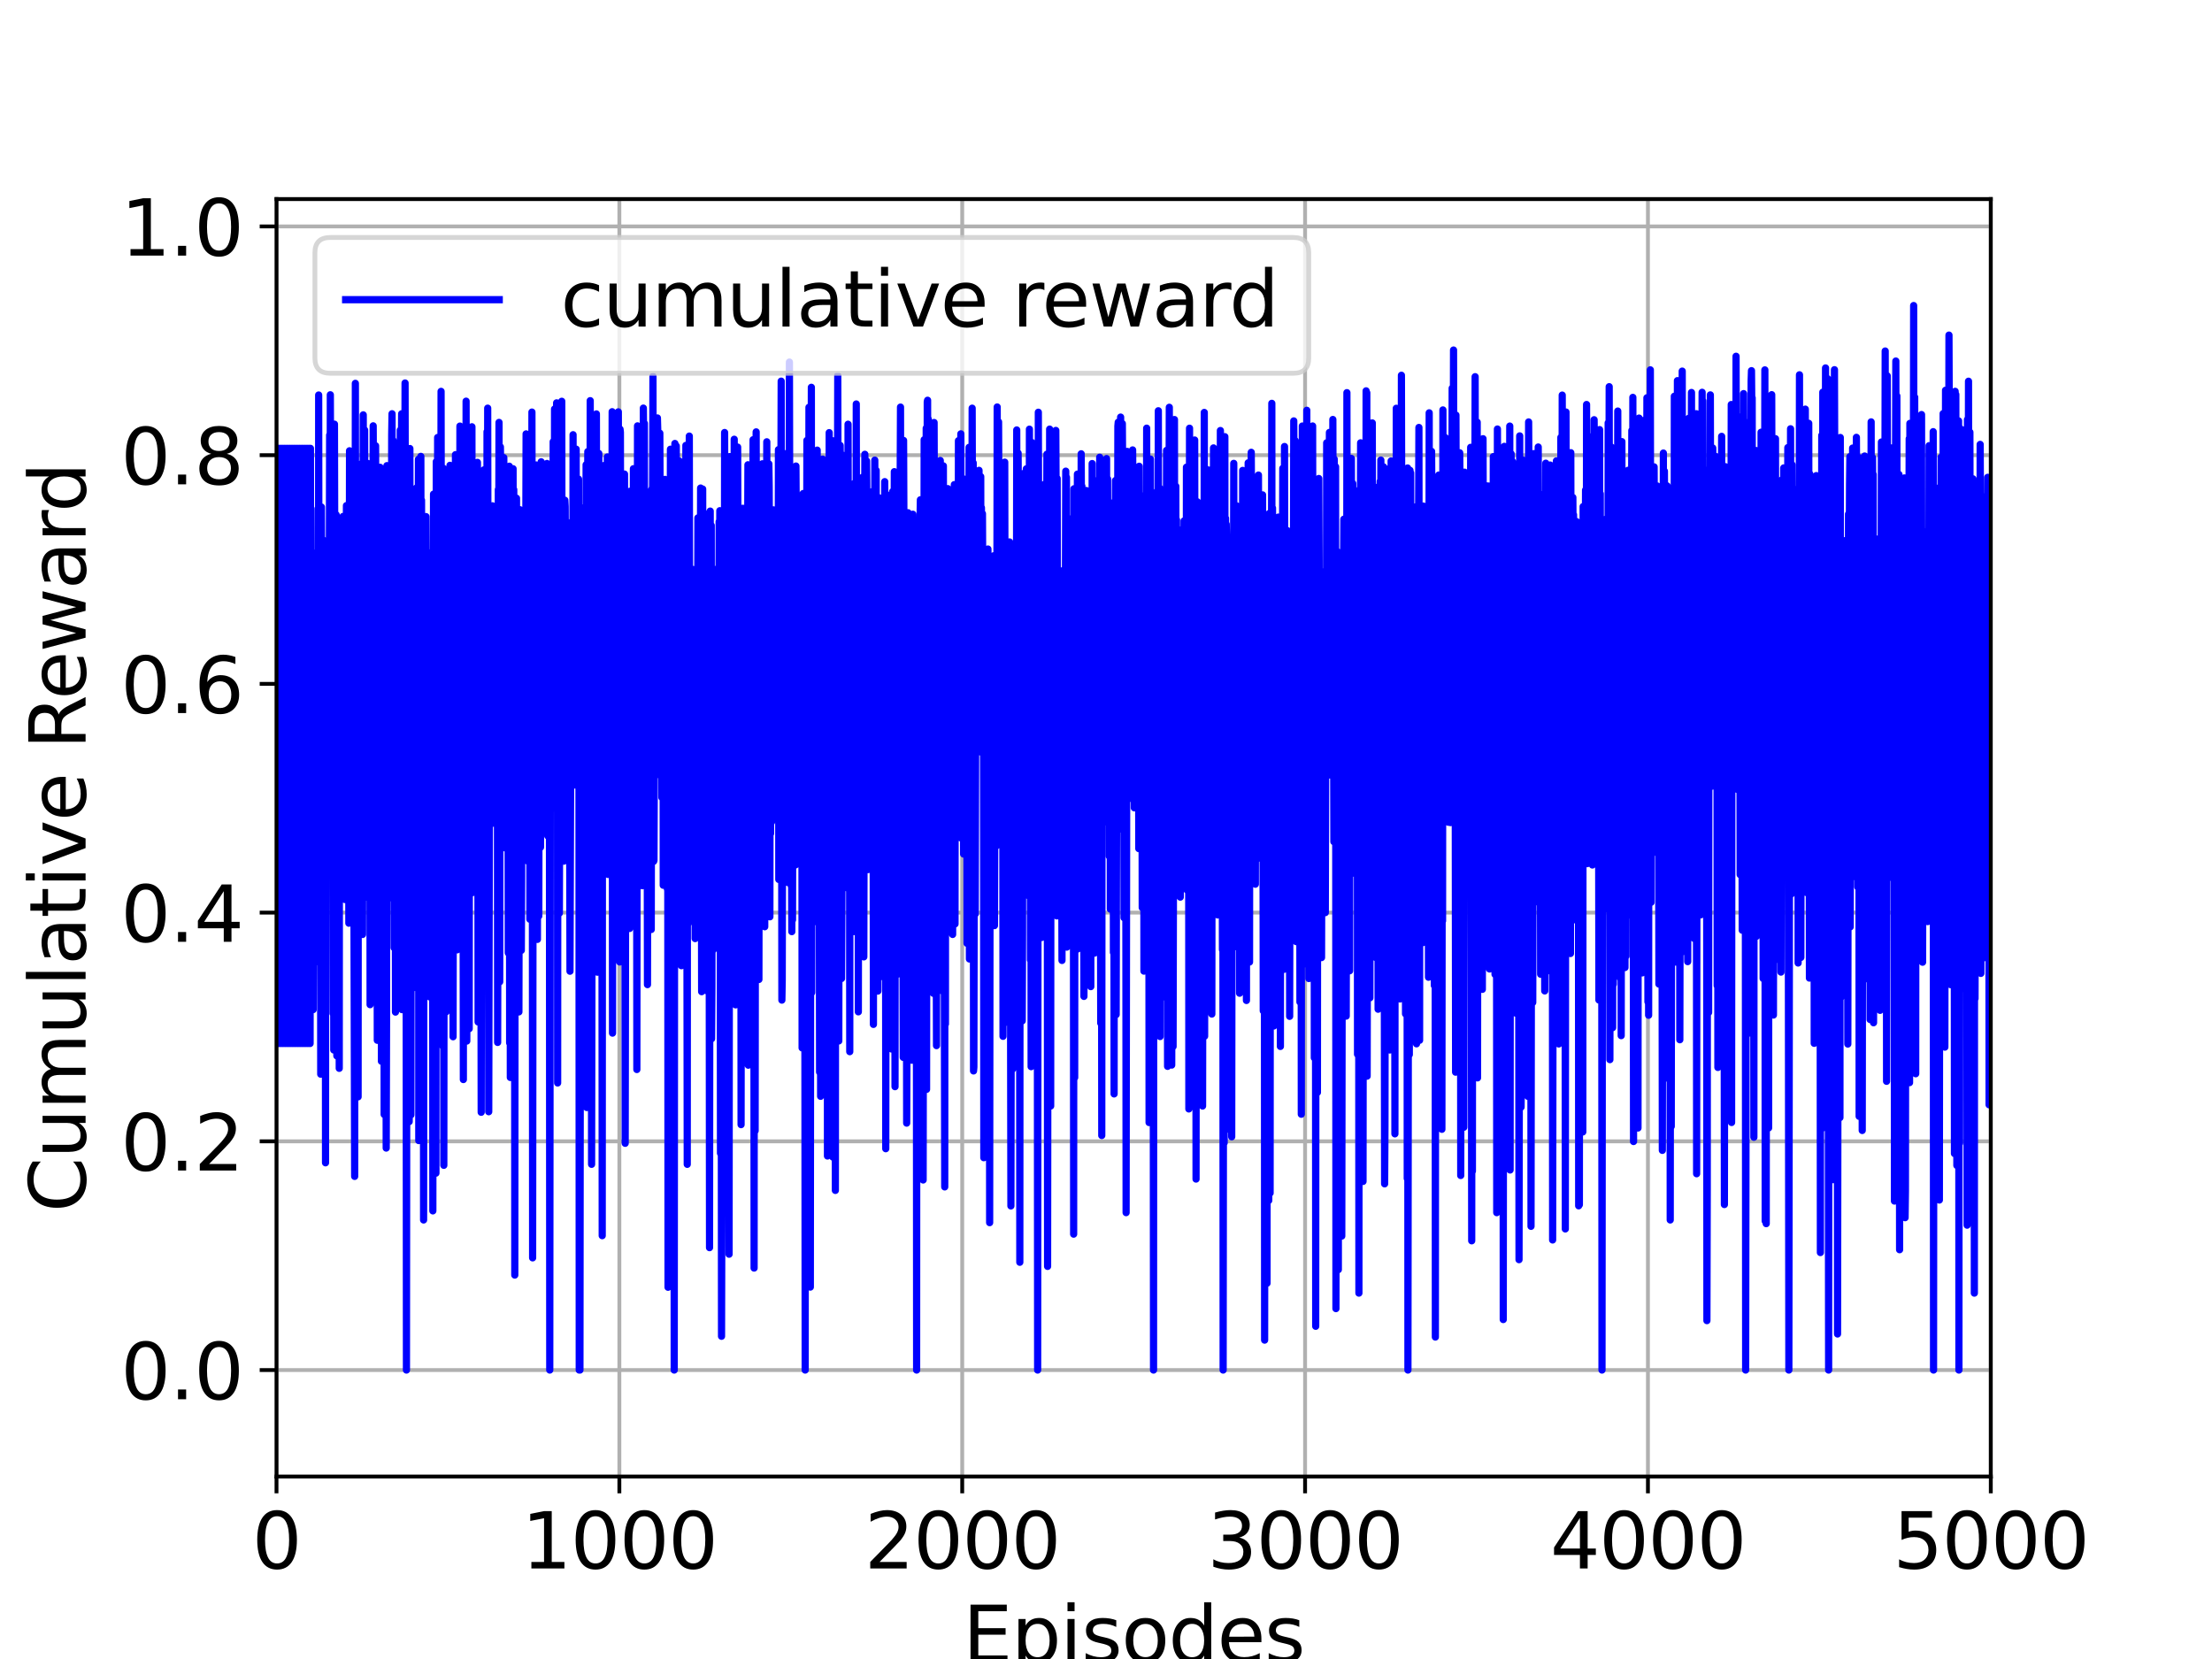 <?xml version="1.0" encoding="utf-8" standalone="no"?>
<!DOCTYPE svg PUBLIC "-//W3C//DTD SVG 1.1//EN"
  "http://www.w3.org/Graphics/SVG/1.1/DTD/svg11.dtd">
<svg xmlns:xlink="http://www.w3.org/1999/xlink" width="460.8pt" height="345.6pt" viewBox="0 0 460.8 345.6" xmlns="http://www.w3.org/2000/svg" version="1.1">
 <defs>
  <style type="text/css">*{stroke-linejoin: round; stroke-linecap: butt}</style>
 </defs>
 <g id="figure_1">
  <g id="patch_1">
   <path d="M 0 345.6 
L 460.8 345.6 
L 460.8 0 
L 0 0 
z
" style="fill: #ffffff"/>
  </g>
  <g id="axes_1">
   <g id="patch_2">
    <path d="M 57.6 307.584 
L 414.72 307.584 
L 414.72 41.472 
L 57.6 41.472 
z
" style="fill: #ffffff"/>
   </g>
   <g id="matplotlib.axis_1">
    <g id="xtick_1">
     <g id="line2d_1">
      <path d="M 57.6 307.584 
L 57.6 41.472 
" clip-path="url(#pf6a0768f89)" style="fill: none; stroke: #b0b0b0; stroke-width: 0.8; stroke-linecap: square"/>
     </g>
     <g id="line2d_2">
      <defs>
       <path id="m4f2b7711bd" d="M 0 0 
L 0 3.5 
" style="stroke: #000000; stroke-width: 0.8"/>
      </defs>
      <g>
       <use xlink:href="#m4f2b7711bd" x="57.6" y="307.584" style="stroke: #000000; stroke-width: 0.8"/>
      </g>
     </g>
     <g id="text_1">
      <!-- 0 -->
      <g transform="translate(52.51 326.741)scale(0.16 -0.16)">
       <defs>
        <path id="DejaVuSans-30" d="M 2034 4250 
Q 1547 4250 1301 3770 
Q 1056 3291 1056 2328 
Q 1056 1369 1301 889 
Q 1547 409 2034 409 
Q 2525 409 2770 889 
Q 3016 1369 3016 2328 
Q 3016 3291 2770 3770 
Q 2525 4250 2034 4250 
z
M 2034 4750 
Q 2819 4750 3233 4129 
Q 3647 3509 3647 2328 
Q 3647 1150 3233 529 
Q 2819 -91 2034 -91 
Q 1250 -91 836 529 
Q 422 1150 422 2328 
Q 422 3509 836 4129 
Q 1250 4750 2034 4750 
z
" transform="scale(0.016)"/>
       </defs>
       <use xlink:href="#DejaVuSans-30"/>
      </g>
     </g>
    </g>
    <g id="xtick_2">
     <g id="line2d_3">
      <path d="M 129.024 307.584 
L 129.024 41.472 
" clip-path="url(#pf6a0768f89)" style="fill: none; stroke: #b0b0b0; stroke-width: 0.8; stroke-linecap: square"/>
     </g>
     <g id="line2d_4">
      <g>
       <use xlink:href="#m4f2b7711bd" x="129.024" y="307.584" style="stroke: #000000; stroke-width: 0.8"/>
      </g>
     </g>
     <g id="text_2">
      <!-- 1000 -->
      <g transform="translate(108.664 326.741)scale(0.16 -0.16)">
       <defs>
        <path id="DejaVuSans-31" d="M 794 531 
L 1825 531 
L 1825 4091 
L 703 3866 
L 703 4441 
L 1819 4666 
L 2450 4666 
L 2450 531 
L 3481 531 
L 3481 0 
L 794 0 
L 794 531 
z
" transform="scale(0.016)"/>
       </defs>
       <use xlink:href="#DejaVuSans-31"/>
       <use xlink:href="#DejaVuSans-30" x="63.623"/>
       <use xlink:href="#DejaVuSans-30" x="127.246"/>
       <use xlink:href="#DejaVuSans-30" x="190.869"/>
      </g>
     </g>
    </g>
    <g id="xtick_3">
     <g id="line2d_5">
      <path d="M 200.448 307.584 
L 200.448 41.472 
" clip-path="url(#pf6a0768f89)" style="fill: none; stroke: #b0b0b0; stroke-width: 0.8; stroke-linecap: square"/>
     </g>
     <g id="line2d_6">
      <g>
       <use xlink:href="#m4f2b7711bd" x="200.448" y="307.584" style="stroke: #000000; stroke-width: 0.8"/>
      </g>
     </g>
     <g id="text_3">
      <!-- 2000 -->
      <g transform="translate(180.088 326.741)scale(0.16 -0.16)">
       <defs>
        <path id="DejaVuSans-32" d="M 1228 531 
L 3431 531 
L 3431 0 
L 469 0 
L 469 531 
Q 828 903 1448 1529 
Q 2069 2156 2228 2338 
Q 2531 2678 2651 2914 
Q 2772 3150 2772 3378 
Q 2772 3750 2511 3984 
Q 2250 4219 1831 4219 
Q 1534 4219 1204 4116 
Q 875 4013 500 3803 
L 500 4441 
Q 881 4594 1212 4672 
Q 1544 4750 1819 4750 
Q 2544 4750 2975 4387 
Q 3406 4025 3406 3419 
Q 3406 3131 3298 2873 
Q 3191 2616 2906 2266 
Q 2828 2175 2409 1742 
Q 1991 1309 1228 531 
z
" transform="scale(0.016)"/>
       </defs>
       <use xlink:href="#DejaVuSans-32"/>
       <use xlink:href="#DejaVuSans-30" x="63.623"/>
       <use xlink:href="#DejaVuSans-30" x="127.246"/>
       <use xlink:href="#DejaVuSans-30" x="190.869"/>
      </g>
     </g>
    </g>
    <g id="xtick_4">
     <g id="line2d_7">
      <path d="M 271.872 307.584 
L 271.872 41.472 
" clip-path="url(#pf6a0768f89)" style="fill: none; stroke: #b0b0b0; stroke-width: 0.8; stroke-linecap: square"/>
     </g>
     <g id="line2d_8">
      <g>
       <use xlink:href="#m4f2b7711bd" x="271.872" y="307.584" style="stroke: #000000; stroke-width: 0.8"/>
      </g>
     </g>
     <g id="text_4">
      <!-- 3000 -->
      <g transform="translate(251.512 326.741)scale(0.16 -0.16)">
       <defs>
        <path id="DejaVuSans-33" d="M 2597 2516 
Q 3050 2419 3304 2112 
Q 3559 1806 3559 1356 
Q 3559 666 3084 287 
Q 2609 -91 1734 -91 
Q 1441 -91 1130 -33 
Q 819 25 488 141 
L 488 750 
Q 750 597 1062 519 
Q 1375 441 1716 441 
Q 2309 441 2620 675 
Q 2931 909 2931 1356 
Q 2931 1769 2642 2001 
Q 2353 2234 1838 2234 
L 1294 2234 
L 1294 2753 
L 1863 2753 
Q 2328 2753 2575 2939 
Q 2822 3125 2822 3475 
Q 2822 3834 2567 4026 
Q 2313 4219 1838 4219 
Q 1578 4219 1281 4162 
Q 984 4106 628 3988 
L 628 4550 
Q 988 4650 1302 4700 
Q 1616 4750 1894 4750 
Q 2613 4750 3031 4423 
Q 3450 4097 3450 3541 
Q 3450 3153 3228 2886 
Q 3006 2619 2597 2516 
z
" transform="scale(0.016)"/>
       </defs>
       <use xlink:href="#DejaVuSans-33"/>
       <use xlink:href="#DejaVuSans-30" x="63.623"/>
       <use xlink:href="#DejaVuSans-30" x="127.246"/>
       <use xlink:href="#DejaVuSans-30" x="190.869"/>
      </g>
     </g>
    </g>
    <g id="xtick_5">
     <g id="line2d_9">
      <path d="M 343.296 307.584 
L 343.296 41.472 
" clip-path="url(#pf6a0768f89)" style="fill: none; stroke: #b0b0b0; stroke-width: 0.8; stroke-linecap: square"/>
     </g>
     <g id="line2d_10">
      <g>
       <use xlink:href="#m4f2b7711bd" x="343.296" y="307.584" style="stroke: #000000; stroke-width: 0.8"/>
      </g>
     </g>
     <g id="text_5">
      <!-- 4000 -->
      <g transform="translate(322.936 326.741)scale(0.16 -0.16)">
       <defs>
        <path id="DejaVuSans-34" d="M 2419 4116 
L 825 1625 
L 2419 1625 
L 2419 4116 
z
M 2253 4666 
L 3047 4666 
L 3047 1625 
L 3713 1625 
L 3713 1100 
L 3047 1100 
L 3047 0 
L 2419 0 
L 2419 1100 
L 313 1100 
L 313 1709 
L 2253 4666 
z
" transform="scale(0.016)"/>
       </defs>
       <use xlink:href="#DejaVuSans-34"/>
       <use xlink:href="#DejaVuSans-30" x="63.623"/>
       <use xlink:href="#DejaVuSans-30" x="127.246"/>
       <use xlink:href="#DejaVuSans-30" x="190.869"/>
      </g>
     </g>
    </g>
    <g id="xtick_6">
     <g id="line2d_11">
      <path d="M 414.72 307.584 
L 414.72 41.472 
" clip-path="url(#pf6a0768f89)" style="fill: none; stroke: #b0b0b0; stroke-width: 0.8; stroke-linecap: square"/>
     </g>
     <g id="line2d_12">
      <g>
       <use xlink:href="#m4f2b7711bd" x="414.72" y="307.584" style="stroke: #000000; stroke-width: 0.8"/>
      </g>
     </g>
     <g id="text_6">
      <!-- 5000 -->
      <g transform="translate(394.36 326.741)scale(0.16 -0.16)">
       <defs>
        <path id="DejaVuSans-35" d="M 691 4666 
L 3169 4666 
L 3169 4134 
L 1269 4134 
L 1269 2991 
Q 1406 3038 1543 3061 
Q 1681 3084 1819 3084 
Q 2600 3084 3056 2656 
Q 3513 2228 3513 1497 
Q 3513 744 3044 326 
Q 2575 -91 1722 -91 
Q 1428 -91 1123 -41 
Q 819 9 494 109 
L 494 744 
Q 775 591 1075 516 
Q 1375 441 1709 441 
Q 2250 441 2565 725 
Q 2881 1009 2881 1497 
Q 2881 1984 2565 2268 
Q 2250 2553 1709 2553 
Q 1456 2553 1204 2497 
Q 953 2441 691 2322 
L 691 4666 
z
" transform="scale(0.016)"/>
       </defs>
       <use xlink:href="#DejaVuSans-35"/>
       <use xlink:href="#DejaVuSans-30" x="63.623"/>
       <use xlink:href="#DejaVuSans-30" x="127.246"/>
       <use xlink:href="#DejaVuSans-30" x="190.869"/>
      </g>
     </g>
    </g>
    <g id="text_7">
     <!-- Episodes -->
     <g transform="translate(200.572 346.226)scale(0.16 -0.16)">
      <defs>
       <path id="DejaVuSans-45" d="M 628 4666 
L 3578 4666 
L 3578 4134 
L 1259 4134 
L 1259 2753 
L 3481 2753 
L 3481 2222 
L 1259 2222 
L 1259 531 
L 3634 531 
L 3634 0 
L 628 0 
L 628 4666 
z
" transform="scale(0.016)"/>
       <path id="DejaVuSans-70" d="M 1159 525 
L 1159 -1331 
L 581 -1331 
L 581 3500 
L 1159 3500 
L 1159 2969 
Q 1341 3281 1617 3432 
Q 1894 3584 2278 3584 
Q 2916 3584 3314 3078 
Q 3713 2572 3713 1747 
Q 3713 922 3314 415 
Q 2916 -91 2278 -91 
Q 1894 -91 1617 61 
Q 1341 213 1159 525 
z
M 3116 1747 
Q 3116 2381 2855 2742 
Q 2594 3103 2138 3103 
Q 1681 3103 1420 2742 
Q 1159 2381 1159 1747 
Q 1159 1113 1420 752 
Q 1681 391 2138 391 
Q 2594 391 2855 752 
Q 3116 1113 3116 1747 
z
" transform="scale(0.016)"/>
       <path id="DejaVuSans-69" d="M 603 3500 
L 1178 3500 
L 1178 0 
L 603 0 
L 603 3500 
z
M 603 4863 
L 1178 4863 
L 1178 4134 
L 603 4134 
L 603 4863 
z
" transform="scale(0.016)"/>
       <path id="DejaVuSans-73" d="M 2834 3397 
L 2834 2853 
Q 2591 2978 2328 3040 
Q 2066 3103 1784 3103 
Q 1356 3103 1142 2972 
Q 928 2841 928 2578 
Q 928 2378 1081 2264 
Q 1234 2150 1697 2047 
L 1894 2003 
Q 2506 1872 2764 1633 
Q 3022 1394 3022 966 
Q 3022 478 2636 193 
Q 2250 -91 1575 -91 
Q 1294 -91 989 -36 
Q 684 19 347 128 
L 347 722 
Q 666 556 975 473 
Q 1284 391 1588 391 
Q 1994 391 2212 530 
Q 2431 669 2431 922 
Q 2431 1156 2273 1281 
Q 2116 1406 1581 1522 
L 1381 1569 
Q 847 1681 609 1914 
Q 372 2147 372 2553 
Q 372 3047 722 3315 
Q 1072 3584 1716 3584 
Q 2034 3584 2315 3537 
Q 2597 3491 2834 3397 
z
" transform="scale(0.016)"/>
       <path id="DejaVuSans-6f" d="M 1959 3097 
Q 1497 3097 1228 2736 
Q 959 2375 959 1747 
Q 959 1119 1226 758 
Q 1494 397 1959 397 
Q 2419 397 2687 759 
Q 2956 1122 2956 1747 
Q 2956 2369 2687 2733 
Q 2419 3097 1959 3097 
z
M 1959 3584 
Q 2709 3584 3137 3096 
Q 3566 2609 3566 1747 
Q 3566 888 3137 398 
Q 2709 -91 1959 -91 
Q 1206 -91 779 398 
Q 353 888 353 1747 
Q 353 2609 779 3096 
Q 1206 3584 1959 3584 
z
" transform="scale(0.016)"/>
       <path id="DejaVuSans-64" d="M 2906 2969 
L 2906 4863 
L 3481 4863 
L 3481 0 
L 2906 0 
L 2906 525 
Q 2725 213 2448 61 
Q 2172 -91 1784 -91 
Q 1150 -91 751 415 
Q 353 922 353 1747 
Q 353 2572 751 3078 
Q 1150 3584 1784 3584 
Q 2172 3584 2448 3432 
Q 2725 3281 2906 2969 
z
M 947 1747 
Q 947 1113 1208 752 
Q 1469 391 1925 391 
Q 2381 391 2643 752 
Q 2906 1113 2906 1747 
Q 2906 2381 2643 2742 
Q 2381 3103 1925 3103 
Q 1469 3103 1208 2742 
Q 947 2381 947 1747 
z
" transform="scale(0.016)"/>
       <path id="DejaVuSans-65" d="M 3597 1894 
L 3597 1613 
L 953 1613 
Q 991 1019 1311 708 
Q 1631 397 2203 397 
Q 2534 397 2845 478 
Q 3156 559 3463 722 
L 3463 178 
Q 3153 47 2828 -22 
Q 2503 -91 2169 -91 
Q 1331 -91 842 396 
Q 353 884 353 1716 
Q 353 2575 817 3079 
Q 1281 3584 2069 3584 
Q 2775 3584 3186 3129 
Q 3597 2675 3597 1894 
z
M 3022 2063 
Q 3016 2534 2758 2815 
Q 2500 3097 2075 3097 
Q 1594 3097 1305 2825 
Q 1016 2553 972 2059 
L 3022 2063 
z
" transform="scale(0.016)"/>
      </defs>
      <use xlink:href="#DejaVuSans-45"/>
      <use xlink:href="#DejaVuSans-70" x="63.184"/>
      <use xlink:href="#DejaVuSans-69" x="126.66"/>
      <use xlink:href="#DejaVuSans-73" x="154.443"/>
      <use xlink:href="#DejaVuSans-6f" x="206.543"/>
      <use xlink:href="#DejaVuSans-64" x="267.725"/>
      <use xlink:href="#DejaVuSans-65" x="331.201"/>
      <use xlink:href="#DejaVuSans-73" x="392.725"/>
     </g>
    </g>
   </g>
   <g id="matplotlib.axis_2">
    <g id="ytick_1">
     <g id="line2d_13">
      <path d="M 57.6 285.408 
L 414.72 285.408 
" clip-path="url(#pf6a0768f89)" style="fill: none; stroke: #b0b0b0; stroke-width: 0.8; stroke-linecap: square"/>
     </g>
     <g id="line2d_14">
      <defs>
       <path id="md036935145" d="M 0 0 
L -3.5 0 
" style="stroke: #000000; stroke-width: 0.8"/>
      </defs>
      <g>
       <use xlink:href="#md036935145" x="57.6" y="285.408" style="stroke: #000000; stroke-width: 0.8"/>
      </g>
     </g>
     <g id="text_8">
      <!-- 0.0 -->
      <g transform="translate(25.155 291.487)scale(0.16 -0.16)">
       <defs>
        <path id="DejaVuSans-2e" d="M 684 794 
L 1344 794 
L 1344 0 
L 684 0 
L 684 794 
z
" transform="scale(0.016)"/>
       </defs>
       <use xlink:href="#DejaVuSans-30"/>
       <use xlink:href="#DejaVuSans-2e" x="63.623"/>
       <use xlink:href="#DejaVuSans-30" x="95.41"/>
      </g>
     </g>
    </g>
    <g id="ytick_2">
     <g id="line2d_15">
      <path d="M 57.6 237.76 
L 414.72 237.76 
" clip-path="url(#pf6a0768f89)" style="fill: none; stroke: #b0b0b0; stroke-width: 0.8; stroke-linecap: square"/>
     </g>
     <g id="line2d_16">
      <g>
       <use xlink:href="#md036935145" x="57.6" y="237.76" style="stroke: #000000; stroke-width: 0.8"/>
      </g>
     </g>
     <g id="text_9">
      <!-- 0.2 -->
      <g transform="translate(25.155 243.839)scale(0.16 -0.16)">
       <use xlink:href="#DejaVuSans-30"/>
       <use xlink:href="#DejaVuSans-2e" x="63.623"/>
       <use xlink:href="#DejaVuSans-32" x="95.41"/>
      </g>
     </g>
    </g>
    <g id="ytick_3">
     <g id="line2d_17">
      <path d="M 57.6 190.112 
L 414.72 190.112 
" clip-path="url(#pf6a0768f89)" style="fill: none; stroke: #b0b0b0; stroke-width: 0.8; stroke-linecap: square"/>
     </g>
     <g id="line2d_18">
      <g>
       <use xlink:href="#md036935145" x="57.6" y="190.112" style="stroke: #000000; stroke-width: 0.8"/>
      </g>
     </g>
     <g id="text_10">
      <!-- 0.4 -->
      <g transform="translate(25.155 196.191)scale(0.16 -0.16)">
       <use xlink:href="#DejaVuSans-30"/>
       <use xlink:href="#DejaVuSans-2e" x="63.623"/>
       <use xlink:href="#DejaVuSans-34" x="95.41"/>
      </g>
     </g>
    </g>
    <g id="ytick_4">
     <g id="line2d_19">
      <path d="M 57.6 142.464 
L 414.72 142.464 
" clip-path="url(#pf6a0768f89)" style="fill: none; stroke: #b0b0b0; stroke-width: 0.8; stroke-linecap: square"/>
     </g>
     <g id="line2d_20">
      <g>
       <use xlink:href="#md036935145" x="57.6" y="142.464" style="stroke: #000000; stroke-width: 0.8"/>
      </g>
     </g>
     <g id="text_11">
      <!-- 0.6 -->
      <g transform="translate(25.155 148.543)scale(0.16 -0.16)">
       <defs>
        <path id="DejaVuSans-36" d="M 2113 2584 
Q 1688 2584 1439 2293 
Q 1191 2003 1191 1497 
Q 1191 994 1439 701 
Q 1688 409 2113 409 
Q 2538 409 2786 701 
Q 3034 994 3034 1497 
Q 3034 2003 2786 2293 
Q 2538 2584 2113 2584 
z
M 3366 4563 
L 3366 3988 
Q 3128 4100 2886 4159 
Q 2644 4219 2406 4219 
Q 1781 4219 1451 3797 
Q 1122 3375 1075 2522 
Q 1259 2794 1537 2939 
Q 1816 3084 2150 3084 
Q 2853 3084 3261 2657 
Q 3669 2231 3669 1497 
Q 3669 778 3244 343 
Q 2819 -91 2113 -91 
Q 1303 -91 875 529 
Q 447 1150 447 2328 
Q 447 3434 972 4092 
Q 1497 4750 2381 4750 
Q 2619 4750 2861 4703 
Q 3103 4656 3366 4563 
z
" transform="scale(0.016)"/>
       </defs>
       <use xlink:href="#DejaVuSans-30"/>
       <use xlink:href="#DejaVuSans-2e" x="63.623"/>
       <use xlink:href="#DejaVuSans-36" x="95.41"/>
      </g>
     </g>
    </g>
    <g id="ytick_5">
     <g id="line2d_21">
      <path d="M 57.6 94.816 
L 414.72 94.816 
" clip-path="url(#pf6a0768f89)" style="fill: none; stroke: #b0b0b0; stroke-width: 0.8; stroke-linecap: square"/>
     </g>
     <g id="line2d_22">
      <g>
       <use xlink:href="#md036935145" x="57.6" y="94.816" style="stroke: #000000; stroke-width: 0.8"/>
      </g>
     </g>
     <g id="text_12">
      <!-- 0.8 -->
      <g transform="translate(25.155 100.895)scale(0.16 -0.16)">
       <defs>
        <path id="DejaVuSans-38" d="M 2034 2216 
Q 1584 2216 1326 1975 
Q 1069 1734 1069 1313 
Q 1069 891 1326 650 
Q 1584 409 2034 409 
Q 2484 409 2743 651 
Q 3003 894 3003 1313 
Q 3003 1734 2745 1975 
Q 2488 2216 2034 2216 
z
M 1403 2484 
Q 997 2584 770 2862 
Q 544 3141 544 3541 
Q 544 4100 942 4425 
Q 1341 4750 2034 4750 
Q 2731 4750 3128 4425 
Q 3525 4100 3525 3541 
Q 3525 3141 3298 2862 
Q 3072 2584 2669 2484 
Q 3125 2378 3379 2068 
Q 3634 1759 3634 1313 
Q 3634 634 3220 271 
Q 2806 -91 2034 -91 
Q 1263 -91 848 271 
Q 434 634 434 1313 
Q 434 1759 690 2068 
Q 947 2378 1403 2484 
z
M 1172 3481 
Q 1172 3119 1398 2916 
Q 1625 2713 2034 2713 
Q 2441 2713 2670 2916 
Q 2900 3119 2900 3481 
Q 2900 3844 2670 4047 
Q 2441 4250 2034 4250 
Q 1625 4250 1398 4047 
Q 1172 3844 1172 3481 
z
" transform="scale(0.016)"/>
       </defs>
       <use xlink:href="#DejaVuSans-30"/>
       <use xlink:href="#DejaVuSans-2e" x="63.623"/>
       <use xlink:href="#DejaVuSans-38" x="95.41"/>
      </g>
     </g>
    </g>
    <g id="ytick_6">
     <g id="line2d_23">
      <path d="M 57.6 47.168 
L 414.72 47.168 
" clip-path="url(#pf6a0768f89)" style="fill: none; stroke: #b0b0b0; stroke-width: 0.8; stroke-linecap: square"/>
     </g>
     <g id="line2d_24">
      <g>
       <use xlink:href="#md036935145" x="57.6" y="47.168" style="stroke: #000000; stroke-width: 0.8"/>
      </g>
     </g>
     <g id="text_13">
      <!-- 1.0 -->
      <g transform="translate(25.155 53.247)scale(0.16 -0.16)">
       <use xlink:href="#DejaVuSans-31"/>
       <use xlink:href="#DejaVuSans-2e" x="63.623"/>
       <use xlink:href="#DejaVuSans-30" x="95.41"/>
      </g>
     </g>
    </g>
    <g id="text_14">
     <!-- Cumulative Reward -->
     <g transform="translate(17.828 252.524)rotate(-90)scale(0.16 -0.16)">
      <defs>
       <path id="DejaVuSans-43" d="M 4122 4306 
L 4122 3641 
Q 3803 3938 3442 4084 
Q 3081 4231 2675 4231 
Q 1875 4231 1450 3742 
Q 1025 3253 1025 2328 
Q 1025 1406 1450 917 
Q 1875 428 2675 428 
Q 3081 428 3442 575 
Q 3803 722 4122 1019 
L 4122 359 
Q 3791 134 3420 21 
Q 3050 -91 2638 -91 
Q 1578 -91 968 557 
Q 359 1206 359 2328 
Q 359 3453 968 4101 
Q 1578 4750 2638 4750 
Q 3056 4750 3426 4639 
Q 3797 4528 4122 4306 
z
" transform="scale(0.016)"/>
       <path id="DejaVuSans-75" d="M 544 1381 
L 544 3500 
L 1119 3500 
L 1119 1403 
Q 1119 906 1312 657 
Q 1506 409 1894 409 
Q 2359 409 2629 706 
Q 2900 1003 2900 1516 
L 2900 3500 
L 3475 3500 
L 3475 0 
L 2900 0 
L 2900 538 
Q 2691 219 2414 64 
Q 2138 -91 1772 -91 
Q 1169 -91 856 284 
Q 544 659 544 1381 
z
M 1991 3584 
L 1991 3584 
z
" transform="scale(0.016)"/>
       <path id="DejaVuSans-6d" d="M 3328 2828 
Q 3544 3216 3844 3400 
Q 4144 3584 4550 3584 
Q 5097 3584 5394 3201 
Q 5691 2819 5691 2113 
L 5691 0 
L 5113 0 
L 5113 2094 
Q 5113 2597 4934 2840 
Q 4756 3084 4391 3084 
Q 3944 3084 3684 2787 
Q 3425 2491 3425 1978 
L 3425 0 
L 2847 0 
L 2847 2094 
Q 2847 2600 2669 2842 
Q 2491 3084 2119 3084 
Q 1678 3084 1418 2786 
Q 1159 2488 1159 1978 
L 1159 0 
L 581 0 
L 581 3500 
L 1159 3500 
L 1159 2956 
Q 1356 3278 1631 3431 
Q 1906 3584 2284 3584 
Q 2666 3584 2933 3390 
Q 3200 3197 3328 2828 
z
" transform="scale(0.016)"/>
       <path id="DejaVuSans-6c" d="M 603 4863 
L 1178 4863 
L 1178 0 
L 603 0 
L 603 4863 
z
" transform="scale(0.016)"/>
       <path id="DejaVuSans-61" d="M 2194 1759 
Q 1497 1759 1228 1600 
Q 959 1441 959 1056 
Q 959 750 1161 570 
Q 1363 391 1709 391 
Q 2188 391 2477 730 
Q 2766 1069 2766 1631 
L 2766 1759 
L 2194 1759 
z
M 3341 1997 
L 3341 0 
L 2766 0 
L 2766 531 
Q 2569 213 2275 61 
Q 1981 -91 1556 -91 
Q 1019 -91 701 211 
Q 384 513 384 1019 
Q 384 1609 779 1909 
Q 1175 2209 1959 2209 
L 2766 2209 
L 2766 2266 
Q 2766 2663 2505 2880 
Q 2244 3097 1772 3097 
Q 1472 3097 1187 3025 
Q 903 2953 641 2809 
L 641 3341 
Q 956 3463 1253 3523 
Q 1550 3584 1831 3584 
Q 2591 3584 2966 3190 
Q 3341 2797 3341 1997 
z
" transform="scale(0.016)"/>
       <path id="DejaVuSans-74" d="M 1172 4494 
L 1172 3500 
L 2356 3500 
L 2356 3053 
L 1172 3053 
L 1172 1153 
Q 1172 725 1289 603 
Q 1406 481 1766 481 
L 2356 481 
L 2356 0 
L 1766 0 
Q 1100 0 847 248 
Q 594 497 594 1153 
L 594 3053 
L 172 3053 
L 172 3500 
L 594 3500 
L 594 4494 
L 1172 4494 
z
" transform="scale(0.016)"/>
       <path id="DejaVuSans-76" d="M 191 3500 
L 800 3500 
L 1894 563 
L 2988 3500 
L 3597 3500 
L 2284 0 
L 1503 0 
L 191 3500 
z
" transform="scale(0.016)"/>
       <path id="DejaVuSans-20" transform="scale(0.016)"/>
       <path id="DejaVuSans-52" d="M 2841 2188 
Q 3044 2119 3236 1894 
Q 3428 1669 3622 1275 
L 4263 0 
L 3584 0 
L 2988 1197 
Q 2756 1666 2539 1819 
Q 2322 1972 1947 1972 
L 1259 1972 
L 1259 0 
L 628 0 
L 628 4666 
L 2053 4666 
Q 2853 4666 3247 4331 
Q 3641 3997 3641 3322 
Q 3641 2881 3436 2590 
Q 3231 2300 2841 2188 
z
M 1259 4147 
L 1259 2491 
L 2053 2491 
Q 2509 2491 2742 2702 
Q 2975 2913 2975 3322 
Q 2975 3731 2742 3939 
Q 2509 4147 2053 4147 
L 1259 4147 
z
" transform="scale(0.016)"/>
       <path id="DejaVuSans-77" d="M 269 3500 
L 844 3500 
L 1563 769 
L 2278 3500 
L 2956 3500 
L 3675 769 
L 4391 3500 
L 4966 3500 
L 4050 0 
L 3372 0 
L 2619 2869 
L 1863 0 
L 1184 0 
L 269 3500 
z
" transform="scale(0.016)"/>
       <path id="DejaVuSans-72" d="M 2631 2963 
Q 2534 3019 2420 3045 
Q 2306 3072 2169 3072 
Q 1681 3072 1420 2755 
Q 1159 2438 1159 1844 
L 1159 0 
L 581 0 
L 581 3500 
L 1159 3500 
L 1159 2956 
Q 1341 3275 1631 3429 
Q 1922 3584 2338 3584 
Q 2397 3584 2469 3576 
Q 2541 3569 2628 3553 
L 2631 2963 
z
" transform="scale(0.016)"/>
      </defs>
      <use xlink:href="#DejaVuSans-43"/>
      <use xlink:href="#DejaVuSans-75" x="69.824"/>
      <use xlink:href="#DejaVuSans-6d" x="133.203"/>
      <use xlink:href="#DejaVuSans-75" x="230.615"/>
      <use xlink:href="#DejaVuSans-6c" x="293.994"/>
      <use xlink:href="#DejaVuSans-61" x="321.777"/>
      <use xlink:href="#DejaVuSans-74" x="383.057"/>
      <use xlink:href="#DejaVuSans-69" x="422.266"/>
      <use xlink:href="#DejaVuSans-76" x="450.049"/>
      <use xlink:href="#DejaVuSans-65" x="509.229"/>
      <use xlink:href="#DejaVuSans-20" x="570.752"/>
      <use xlink:href="#DejaVuSans-52" x="602.539"/>
      <use xlink:href="#DejaVuSans-65" x="667.521"/>
      <use xlink:href="#DejaVuSans-77" x="729.045"/>
      <use xlink:href="#DejaVuSans-61" x="810.832"/>
      <use xlink:href="#DejaVuSans-72" x="872.111"/>
      <use xlink:href="#DejaVuSans-64" x="911.475"/>
     </g>
    </g>
   </g>
   <g id="line2d_25">
    <path d="M 57.6 126.978 
L 57.743 217.378 
L 57.814 93.399 
L 57.886 126.978 
L 58.029 217.378 
L 58.1 93.399 
L 58.171 126.978 
L 58.314 217.378 
L 58.386 93.399 
L 58.457 126.978 
L 58.6 217.378 
L 58.671 93.399 
L 58.743 126.978 
L 58.886 217.378 
L 58.957 93.399 
L 59.028 126.978 
L 59.171 217.378 
L 59.243 93.399 
L 59.314 126.978 
L 59.457 217.378 
L 59.528 93.399 
L 59.6 126.978 
L 59.743 217.378 
L 59.814 93.399 
L 59.886 126.978 
L 60.028 217.378 
L 60.1 93.399 
L 60.171 126.978 
L 60.314 217.378 
L 60.386 93.399 
L 60.457 126.978 
L 60.6 217.378 
L 60.671 93.399 
L 60.743 126.978 
L 60.886 217.378 
L 60.957 93.399 
L 61.028 126.978 
L 61.171 217.378 
L 61.243 93.399 
L 61.314 126.978 
L 61.457 217.378 
L 61.528 93.399 
L 61.6 126.978 
L 61.743 217.378 
L 61.814 93.399 
L 61.885 126.978 
L 62.028 217.378 
L 62.1 93.399 
L 62.171 126.978 
L 62.314 217.378 
L 62.385 93.399 
L 62.457 126.978 
L 62.6 217.378 
L 62.671 93.399 
L 62.743 126.978 
L 62.885 217.378 
L 62.957 93.399 
L 63.028 126.978 
L 63.171 217.378 
L 63.242 93.399 
L 63.314 126.978 
L 63.457 217.378 
L 63.528 93.399 
L 63.6 126.978 
L 63.742 217.378 
L 63.814 93.399 
L 63.885 126.978 
L 64.028 217.378 
L 64.1 93.399 
L 64.171 126.978 
L 64.314 217.378 
L 64.385 93.399 
L 64.457 126.978 
L 64.6 217.378 
L 64.671 93.399 
L 64.742 149.026 
L 64.814 163.645 
L 64.957 128.812 
L 65.028 123.077 
L 65.1 126.589 
L 65.171 115.176 
L 65.242 210.318 
L 65.314 181.044 
L 65.385 130.766 
L 65.457 178.029 
L 65.528 148.421 
L 65.599 166.864 
L 65.671 125.7 
L 65.742 165.718 
L 65.885 117.096 
L 65.957 196.982 
L 66.028 122.433 
L 66.099 159.631 
L 66.171 147.91 
L 66.242 105.968 
L 66.314 200.383 
L 66.385 82.284 
L 66.457 141.71 
L 66.528 169.404 
L 66.599 114.01 
L 66.671 124.269 
L 66.742 123.58 
L 66.814 223.774 
L 66.957 105.62 
L 67.028 132.948 
L 67.099 133.006 
L 67.171 204.372 
L 67.314 112.489 
L 67.385 168.191 
L 67.457 146.397 
L 67.599 134.828 
L 67.742 122.005 
L 67.814 242.233 
L 67.885 112.892 
L 67.956 162.968 
L 68.028 138.883 
L 68.099 182.358 
L 68.314 113.817 
L 68.456 178.342 
L 68.671 90.62 
L 68.742 136.987 
L 68.814 82.238 
L 69.028 149.854 
L 69.099 115.459 
L 69.171 167.857 
L 69.242 104.985 
L 69.385 211.118 
L 69.456 100.949 
L 69.528 218.731 
L 69.671 88.36 
L 69.814 148.025 
L 69.885 145.499 
L 70.028 107.228 
L 70.171 219.957 
L 70.313 111.008 
L 70.385 128.978 
L 70.456 156.532 
L 70.528 114.822 
L 70.671 222.555 
L 70.742 117.937 
L 70.813 176.022 
L 70.956 116.032 
L 71.099 134.176 
L 71.171 137.343 
L 71.242 176.11 
L 71.313 165.804 
L 71.456 107.586 
L 71.599 184.225 
L 71.813 144.141 
L 71.885 187.395 
L 72.028 109.75 
L 72.099 124.484 
L 72.17 105.322 
L 72.242 124.882 
L 72.313 119.772 
L 72.385 111.118 
L 72.456 158.199 
L 72.528 143.675 
L 72.599 136.602 
L 72.67 192.32 
L 72.813 93.905 
L 72.885 167.42 
L 72.956 102.088 
L 73.099 153.844 
L 73.17 173.756 
L 73.242 163.616 
L 73.385 112.716 
L 73.528 148.901 
L 73.599 114.928 
L 73.742 190.77 
L 73.885 245.066 
L 74.028 79.854 
L 74.17 164.834 
L 74.313 118.671 
L 74.385 202.351 
L 74.456 182.118 
L 74.527 119.832 
L 74.599 228.494 
L 74.67 100.289 
L 74.742 166.161 
L 74.813 168.941 
L 75.099 110.786 
L 75.17 119.544 
L 75.242 163.777 
L 75.385 96.519 
L 75.527 194.668 
L 75.67 86.422 
L 75.885 175.412 
L 75.956 89.577 
L 76.099 164.406 
L 76.17 150.508 
L 76.242 162.062 
L 76.313 127.405 
L 76.385 134.627 
L 76.456 140.152 
L 76.527 137.695 
L 76.599 96.538 
L 76.67 186.978 
L 76.742 112.348 
L 76.813 148.314 
L 76.884 102.983 
L 76.956 118.852 
L 77.027 126.105 
L 77.099 209.291 
L 77.242 98.56 
L 77.456 189.312 
L 77.599 127.112 
L 77.67 202.198 
L 77.742 88.709 
L 77.813 103.159 
L 77.956 149.288 
L 78.027 112.948 
L 78.099 135.053 
L 78.242 92.862 
L 78.313 120.409 
L 78.384 113.473 
L 78.456 119.721 
L 78.599 216.709 
L 78.742 121.895 
L 78.813 208.064 
L 78.884 103.291 
L 78.956 117.48 
L 79.027 109.566 
L 79.099 123.639 
L 79.17 97.338 
L 79.241 107.892 
L 79.313 101.654 
L 79.384 118.818 
L 79.456 221.079 
L 79.527 123.13 
L 79.599 170.699 
L 79.67 178.991 
L 79.741 131.944 
L 79.813 169.159 
L 79.956 120.021 
L 80.027 232.167 
L 80.17 98.386 
L 80.241 102.603 
L 80.456 239.164 
L 80.527 211.913 
L 80.599 97.001 
L 80.67 187.393 
L 80.813 117.651 
L 80.884 153.174 
L 80.956 102.308 
L 81.027 155.778 
L 81.098 147.897 
L 81.17 119.08 
L 81.241 151.258 
L 81.313 125.408 
L 81.456 178.118 
L 81.598 90.575 
L 81.67 86.189 
L 81.813 187.045 
L 81.884 91.728 
L 81.956 115.006 
L 82.098 197.433 
L 82.17 175.689 
L 82.241 100.795 
L 82.313 121.138 
L 82.384 210.836 
L 82.456 111.581 
L 82.527 150.21 
L 82.598 106.776 
L 82.67 126.021 
L 82.741 179.987 
L 82.813 167.477 
L 83.027 98.364 
L 83.241 162.71 
L 83.384 89.624 
L 83.527 112.193 
L 83.67 86.199 
L 83.741 210.329 
L 83.884 128.993 
L 83.955 136.965 
L 84.027 166.333 
L 84.241 120.978 
L 84.313 116.07 
L 84.384 79.784 
L 84.527 164.303 
L 84.598 177.633 
L 84.67 285.408 
L 84.813 143.175 
L 84.884 136.558 
L 85.027 97.775 
L 85.17 136.014 
L 85.241 233.661 
L 85.384 93.433 
L 85.598 232.256 
L 85.741 112.455 
L 85.884 144.713 
L 85.955 126.008 
L 86.098 170.591 
L 86.241 138.201 
L 86.312 205.713 
L 86.384 107.58 
L 86.455 150.489 
L 86.598 117.346 
L 86.67 154.221 
L 86.741 101.663 
L 86.812 145.501 
L 86.884 136.914 
L 86.955 143.382 
L 87.027 162.674 
L 87.17 95.681 
L 87.241 237.607 
L 87.312 116.011 
L 87.384 118.506 
L 87.455 136.8 
L 87.527 106.647 
L 87.598 115.35 
L 87.67 95.072 
L 87.741 149.115 
L 87.812 104.195 
L 87.884 155.006 
L 87.955 151.134 
L 88.027 118.601 
L 88.098 130.899 
L 88.169 112.409 
L 88.241 254.143 
L 88.312 177.772 
L 88.384 120.206 
L 88.455 124.91 
L 88.527 171.37 
L 88.598 165.895 
L 88.741 107.614 
L 88.955 161.389 
L 89.098 139.335 
L 89.169 142.559 
L 89.241 179.589 
L 89.384 118.586 
L 89.527 207.683 
L 89.598 131.644 
L 89.669 135.285 
L 89.812 143.921 
L 89.884 196.153 
L 89.955 115.046 
L 90.026 123.764 
L 90.098 135.584 
L 90.169 252.247 
L 90.312 102.938 
L 90.384 143.31 
L 90.455 107.819 
L 90.526 110.374 
L 90.598 142.51 
L 90.669 132.11 
L 90.741 111.308 
L 90.812 244.39 
L 90.884 96.17 
L 90.955 136.659 
L 91.026 118.567 
L 91.098 170.315 
L 91.169 91.134 
L 91.241 174.304 
L 91.312 148.431 
L 91.526 110.269 
L 91.741 159.456 
L 91.884 81.525 
L 92.026 182.154 
L 92.098 161.038 
L 92.241 116.332 
L 92.312 218.043 
L 92.383 97.566 
L 92.455 242.758 
L 92.526 171.567 
L 92.598 157.038 
L 92.669 184.252 
L 92.741 124.461 
L 92.812 179.485 
L 92.883 130.658 
L 92.955 210.773 
L 93.026 167.138 
L 93.098 162.129 
L 93.241 133.095 
L 93.312 132.598 
L 93.383 150.409 
L 93.526 117.811 
L 93.598 167.842 
L 93.669 155.915 
L 93.741 96.934 
L 93.812 118.494 
L 93.883 111.742 
L 93.955 178.159 
L 94.026 145.916 
L 94.098 183.01 
L 94.169 111.856 
L 94.241 159.263 
L 94.312 103.157 
L 94.383 215.972 
L 94.455 165.384 
L 94.598 136.114 
L 94.74 158.04 
L 94.883 94.714 
L 94.955 111.929 
L 95.026 186.612 
L 95.098 112.691 
L 95.24 197.866 
L 95.383 95.961 
L 95.455 126.561 
L 95.526 134.65 
L 95.669 105.385 
L 95.74 129.083 
L 95.812 88.761 
L 95.883 105.954 
L 96.026 159.155 
L 96.098 100.995 
L 96.312 195.917 
L 96.383 151.764 
L 96.455 169.955 
L 96.526 224.891 
L 96.598 102.959 
L 96.669 117.378 
L 96.74 156.155 
L 96.883 116.885 
L 97.026 174.267 
L 97.097 83.57 
L 97.24 216.876 
L 97.383 124.699 
L 97.455 167.99 
L 97.526 96.967 
L 97.597 148.282 
L 97.669 104.705 
L 97.74 214.3 
L 97.812 134.793 
L 97.883 167.964 
L 98.026 110.636 
L 98.097 152.469 
L 98.312 88.902 
L 98.383 185.968 
L 98.455 148.932 
L 98.597 120.091 
L 98.669 126.506 
L 98.74 140.741 
L 98.812 138.871 
L 98.883 130.454 
L 99.026 169.607 
L 99.097 157.162 
L 99.169 178.681 
L 99.24 123.679 
L 99.312 144.909 
L 99.383 131.951 
L 99.454 96.317 
L 99.597 212.894 
L 99.669 190.652 
L 99.74 123.563 
L 99.812 135.114 
L 99.883 138.777 
L 99.954 105.632 
L 100.026 166.574 
L 100.097 132.169 
L 100.24 231.709 
L 100.383 122.48 
L 100.454 106.08 
L 100.526 168.837 
L 100.597 129.596 
L 100.669 130.86 
L 100.74 150.993 
L 100.812 97.877 
L 100.883 178.282 
L 100.954 166.16 
L 101.026 183.711 
L 101.097 124.954 
L 101.169 172.554 
L 101.24 102.745 
L 101.311 121.803 
L 101.383 201.648 
L 101.454 89.937 
L 101.526 147.461 
L 101.597 85.024 
L 101.811 231.592 
L 102.026 136.363 
L 102.097 137.803 
L 102.169 144.283 
L 102.24 115.665 
L 102.526 167.712 
L 102.597 105.366 
L 102.669 171.493 
L 102.74 158.155 
L 102.811 115.996 
L 102.883 159.869 
L 103.026 107.422 
L 103.097 133.968 
L 103.169 118.06 
L 103.311 149.601 
L 103.383 133.4 
L 103.454 142.593 
L 103.597 119.994 
L 103.668 217.157 
L 103.74 180.16 
L 103.811 101.97 
L 103.883 120.102 
L 103.954 87.996 
L 104.097 204.537 
L 104.24 93.096 
L 104.311 98.056 
L 104.383 136.543 
L 104.454 126.039 
L 104.526 103.384 
L 104.597 129.968 
L 104.668 122.075 
L 104.74 130.987 
L 104.811 155.002 
L 104.954 95.324 
L 105.168 176.613 
L 105.24 151.21 
L 105.311 155.576 
L 105.383 156.601 
L 105.454 99.647 
L 105.526 100.737 
L 105.597 169.853 
L 105.668 143.889 
L 105.74 104.662 
L 105.883 198.505 
L 105.954 160.978 
L 106.097 97.121 
L 106.168 217.269 
L 106.24 102.19 
L 106.311 224.46 
L 106.383 154.339 
L 106.454 183.959 
L 106.525 129.671 
L 106.597 161.436 
L 106.74 100.471 
L 106.811 138.685 
L 106.883 97.644 
L 106.954 150.291 
L 107.025 101.985 
L 107.097 118.122 
L 107.168 119.01 
L 107.24 265.622 
L 107.311 170.631 
L 107.383 181.472 
L 107.597 103.783 
L 107.668 188.934 
L 107.74 138.602 
L 107.811 156.591 
L 107.882 174.194 
L 107.954 138.966 
L 108.025 139.822 
L 108.097 210.8 
L 108.168 172.795 
L 108.311 106.179 
L 108.454 179.955 
L 108.525 107.417 
L 108.597 197.981 
L 108.668 182.964 
L 108.74 112.774 
L 108.811 159.646 
L 108.954 122.235 
L 109.097 161.119 
L 109.24 118.903 
L 109.311 171.221 
L 109.382 152.986 
L 109.454 107.531 
L 109.525 114.856 
L 109.597 90.388 
L 109.668 171.311 
L 109.74 149.319 
L 109.954 179.398 
L 110.025 131.236 
L 110.097 153.825 
L 110.168 147.483 
L 110.311 109.026 
L 110.382 191.502 
L 110.454 172.014 
L 110.525 109.194 
L 110.668 185.196 
L 110.811 85.842 
L 110.882 132.938 
L 110.954 262.035 
L 111.097 124.615 
L 111.168 113.841 
L 111.311 149.218 
L 111.382 114.811 
L 111.454 141.886 
L 111.525 104.626 
L 111.597 107.848 
L 111.668 96.862 
L 111.739 146.202 
L 111.811 119.348 
L 111.882 131.02 
L 111.954 195.69 
L 112.097 114.214 
L 112.168 129.643 
L 112.239 190.833 
L 112.382 110.285 
L 112.596 176.51 
L 112.739 96.202 
L 112.811 171.384 
L 112.882 120.625 
L 112.954 159.883 
L 113.025 134.449 
L 113.096 145.168 
L 113.168 143.716 
L 113.311 106.167 
L 113.454 107.355 
L 113.525 162.985 
L 113.596 117.454 
L 113.668 122.047 
L 113.739 161.819 
L 113.954 96.549 
L 114.096 174.122 
L 114.239 140.621 
L 114.311 146.967 
L 114.382 131.154 
L 114.454 154.223 
L 114.525 285.408 
L 114.668 129.458 
L 114.739 134.919 
L 114.811 166.429 
L 114.953 106.273 
L 115.025 102.863 
L 115.096 167.152 
L 115.239 92.012 
L 115.311 144.126 
L 115.382 123.461 
L 115.453 164.9 
L 115.525 85.204 
L 115.596 168.395 
L 115.668 154.649 
L 115.811 85.48 
L 115.882 135.809 
L 115.953 83.92 
L 116.025 114.084 
L 116.096 86.578 
L 116.168 225.605 
L 116.239 97.445 
L 116.311 171.632 
L 116.382 102.829 
L 116.453 124.973 
L 116.525 190.229 
L 116.596 163.035 
L 116.668 166.146 
L 116.739 102.002 
L 116.81 175.365 
L 116.882 159.169 
L 116.953 168.501 
L 117.025 83.592 
L 117.096 143.756 
L 117.168 138.75 
L 117.239 168.325 
L 117.31 120.494 
L 117.453 179.399 
L 117.525 129.292 
L 117.596 176.997 
L 117.668 104.201 
L 117.739 105.536 
L 117.953 154.096 
L 118.096 127.943 
L 118.168 133.363 
L 118.239 127.149 
L 118.31 108.88 
L 118.525 146.604 
L 118.596 132.549 
L 118.739 202.323 
L 118.953 138.485 
L 119.096 115.078 
L 119.167 162.457 
L 119.239 145.594 
L 119.31 143.301 
L 119.382 90.558 
L 119.453 150.85 
L 119.525 147.538 
L 119.596 104.796 
L 119.667 127.305 
L 119.739 163.53 
L 119.81 110.127 
L 119.882 118.938 
L 119.953 130.667 
L 120.025 93.565 
L 120.096 131.532 
L 120.167 112.755 
L 120.239 103.068 
L 120.31 130.11 
L 120.382 124.136 
L 120.453 139.197 
L 120.525 99.804 
L 120.596 131.116 
L 120.667 285.408 
L 120.739 120.897 
L 120.81 285.408 
L 120.953 156.668 
L 121.096 120.75 
L 121.167 143.54 
L 121.239 139.601 
L 121.31 136.229 
L 121.382 178.483 
L 121.453 162.626 
L 121.524 105.787 
L 121.596 127.987 
L 121.667 138.717 
L 121.739 204.101 
L 121.882 107.826 
L 122.024 157.721 
L 122.096 96.811 
L 122.239 230.722 
L 122.382 107.796 
L 122.453 94.068 
L 122.524 191.988 
L 122.596 142.753 
L 122.739 121.825 
L 122.81 165.834 
L 122.882 155.568 
L 122.953 83.463 
L 123.024 168.714 
L 123.096 94.816 
L 123.239 242.55 
L 123.453 118.347 
L 123.524 134.715 
L 123.667 109.78 
L 123.81 154.559 
L 123.953 114.312 
L 124.167 135.689 
L 124.239 86.226 
L 124.453 202.527 
L 124.524 157.41 
L 124.596 190.368 
L 124.739 94.455 
L 124.81 180.186 
L 124.953 127.753 
L 125.024 119.005 
L 125.167 164.349 
L 125.239 130.975 
L 125.31 136.803 
L 125.381 144.116 
L 125.453 257.416 
L 125.524 111.715 
L 125.596 157.08 
L 125.667 128.499 
L 125.738 167.9 
L 125.81 96.978 
L 125.881 102.465 
L 125.953 129.738 
L 126.024 105.574 
L 126.096 162.551 
L 126.167 135.489 
L 126.238 177.427 
L 126.31 120.514 
L 126.381 129.442 
L 126.524 95.193 
L 126.596 96.801 
L 126.667 182.164 
L 126.738 106.395 
L 126.81 121.985 
L 126.881 136.189 
L 126.953 100.768 
L 127.024 144.409 
L 127.096 100.303 
L 127.167 110.174 
L 127.381 167.661 
L 127.524 85.766 
L 127.596 215.217 
L 127.667 101.591 
L 127.738 139.875 
L 127.81 154.775 
L 127.953 92.595 
L 128.095 140.908 
L 128.238 116.3 
L 128.31 147.54 
L 128.381 141.937 
L 128.453 153.695 
L 128.524 129.36 
L 128.595 159.561 
L 128.667 102.894 
L 128.738 185.228 
L 128.81 85.795 
L 128.881 122.887 
L 128.953 109.412 
L 129.024 118.246 
L 129.095 200.394 
L 129.167 89.407 
L 129.238 90.048 
L 129.381 167.871 
L 129.453 125.736 
L 129.595 188.793 
L 129.667 109.925 
L 129.738 127.602 
L 129.81 137.196 
L 129.881 115.192 
L 129.953 115.57 
L 130.024 129.748 
L 130.095 98.756 
L 130.238 238.173 
L 130.31 196.292 
L 130.452 111.704 
L 130.524 138.018 
L 130.667 117.257 
L 130.738 122.943 
L 130.81 102.792 
L 130.952 157.002 
L 131.024 149.503 
L 131.095 121.173 
L 131.167 193.421 
L 131.238 102.338 
L 131.31 122.419 
L 131.381 163.865 
L 131.452 120.389 
L 131.524 143.609 
L 131.595 122.175 
L 131.738 182.012 
L 131.952 97.64 
L 132.024 184.512 
L 132.167 116.981 
L 132.238 115.832 
L 132.31 154.879 
L 132.452 127.746 
L 132.524 133.077 
L 132.595 120.685 
L 132.667 222.799 
L 132.809 88.713 
L 132.881 152.667 
L 132.952 110.036 
L 133.024 182.625 
L 133.167 134.455 
L 133.238 131.837 
L 133.309 114.892 
L 133.381 160.999 
L 133.452 157.053 
L 133.595 114.247 
L 133.809 184.514 
L 133.881 110.604 
L 133.952 143.416 
L 134.024 85.014 
L 134.095 92.842 
L 134.167 107.68 
L 134.238 88.205 
L 134.309 155.205 
L 134.381 125.525 
L 134.452 147.088 
L 134.524 120.753 
L 134.595 127.646 
L 134.738 108.376 
L 134.881 205.115 
L 134.952 160.555 
L 135.024 117.753 
L 135.095 188.859 
L 135.166 185.753 
L 135.238 132.817 
L 135.309 154.549 
L 135.381 163.914 
L 135.452 102.374 
L 135.524 106.147 
L 135.666 193.633 
L 135.809 101.847 
L 135.881 122.922 
L 136.024 78.404 
L 136.166 179.443 
L 136.238 179.269 
L 136.452 118.605 
L 136.524 117.396 
L 136.595 161.536 
L 136.666 156.019 
L 136.738 152.319 
L 136.952 87.066 
L 137.023 89.716 
L 137.095 104.855 
L 137.166 91.905 
L 137.238 146.537 
L 137.309 121.945 
L 137.381 140.347 
L 137.452 90.236 
L 137.595 122.296 
L 137.738 105.188 
L 137.809 112.762 
L 137.881 166.125 
L 138.095 108.927 
L 138.166 184.419 
L 138.238 106.215 
L 138.309 107.2 
L 138.381 121.38 
L 138.452 167.304 
L 138.523 99.863 
L 138.595 133.154 
L 138.666 183.174 
L 138.738 107.122 
L 138.809 126.721 
L 138.881 113.619 
L 139.023 185.169 
L 139.095 154.549 
L 139.166 268.162 
L 139.238 218.428 
L 139.38 122.578 
L 139.452 116.168 
L 139.523 164.528 
L 139.666 93.579 
L 139.738 123.699 
L 139.809 117.067 
L 139.88 153.182 
L 139.952 133.428 
L 140.023 95.029 
L 140.095 103.574 
L 140.166 197.349 
L 140.309 123.525 
L 140.38 144.065 
L 140.452 285.408 
L 140.595 92.38 
L 140.809 160.646 
L 140.88 92.902 
L 140.952 118.706 
L 141.023 100.815 
L 141.095 166.045 
L 141.166 103.276 
L 141.309 167.224 
L 141.38 112.319 
L 141.452 117.684 
L 141.523 96.028 
L 141.737 170.545 
L 141.809 112.844 
L 141.952 201.174 
L 142.095 106.419 
L 142.166 115.533 
L 142.237 161.7 
L 142.309 140.566 
L 142.38 111.816 
L 142.452 126.906 
L 142.523 126.805 
L 142.666 103.56 
L 142.737 192.601 
L 142.809 145.949 
L 142.88 92.782 
L 142.952 108.083 
L 143.023 134.092 
L 143.166 242.551 
L 143.237 107.891 
L 143.309 192.444 
L 143.452 129.73 
L 143.594 90.843 
L 143.737 180.764 
L 143.809 145.308 
L 143.88 128.457 
L 143.952 134.513 
L 144.023 133.382 
L 144.166 155.909 
L 144.309 118.615 
L 144.523 178.732 
L 144.666 127.142 
L 144.737 127.618 
L 144.809 195.526 
L 144.952 130.151 
L 145.023 132.415 
L 145.094 145.385 
L 145.166 122.953 
L 145.237 133.11 
L 145.309 152.421 
L 145.38 107.892 
L 145.452 116.345 
L 145.523 172.846 
L 145.594 144.879 
L 145.666 153.07 
L 145.737 195.09 
L 145.951 101.666 
L 146.023 182.966 
L 146.094 166.779 
L 146.166 206.585 
L 146.38 101.876 
L 146.451 174.543 
L 146.594 114.902 
L 146.666 115.383 
L 146.737 131.831 
L 146.809 123.474 
L 146.88 130.003 
L 146.951 129.791 
L 147.023 132.478 
L 147.094 107.096 
L 147.166 206.369 
L 147.309 138.976 
L 147.38 149.911 
L 147.523 121.245 
L 147.594 133.033 
L 147.666 119.76 
L 147.809 259.912 
L 147.951 106.469 
L 148.023 188.301 
L 148.166 109.46 
L 148.237 216.399 
L 148.308 205.479 
L 148.38 122.587 
L 148.451 160.071 
L 148.523 135.165 
L 148.594 197.844 
L 148.666 140.164 
L 148.737 146.814 
L 148.808 132.027 
L 148.88 137.284 
L 148.951 171.717 
L 149.094 136.696 
L 149.237 172.917 
L 149.38 145.335 
L 149.451 190.971 
L 149.523 118.395 
L 149.594 121.103 
L 149.666 176.707 
L 149.808 108.678 
L 149.88 135.217 
L 149.951 106.389 
L 150.094 240.247 
L 150.166 149.8 
L 150.237 198.181 
L 150.308 278.371 
L 150.38 248.203 
L 150.594 151.193 
L 150.665 152.48 
L 150.737 178.282 
L 150.808 113.202 
L 150.88 158.256 
L 150.951 90.098 
L 151.023 114.404 
L 151.237 191.989 
L 151.308 96.746 
L 151.38 128.857 
L 151.594 162.066 
L 151.665 105.519 
L 151.88 261.277 
L 152.023 95.115 
L 152.094 150.965 
L 152.165 108.378 
L 152.38 154.968 
L 152.522 176.927 
L 152.665 120.328 
L 152.737 121.029 
L 152.808 124.57 
L 152.88 148.223 
L 152.951 91.504 
L 153.022 119.147 
L 153.165 131.929 
L 153.237 209.329 
L 153.38 99.655 
L 153.451 127.473 
L 153.522 118.831 
L 153.594 147.044 
L 153.665 93.138 
L 153.737 118.359 
L 153.88 128.063 
L 153.951 190.181 
L 154.022 177.005 
L 154.094 124.56 
L 154.165 135.623 
L 154.308 112.21 
L 154.38 234.282 
L 154.451 173.734 
L 154.522 189.744 
L 154.594 149.239 
L 154.665 178.46 
L 154.737 105.879 
L 154.808 106.281 
L 154.879 166.65 
L 154.951 118.389 
L 155.022 125.444 
L 155.094 116.798 
L 155.237 165.721 
L 155.308 197.527 
L 155.379 133.666 
L 155.451 159.066 
L 155.522 125.143 
L 155.594 153.125 
L 155.808 96.819 
L 155.879 221.898 
L 155.951 121.444 
L 156.022 188.594 
L 156.165 109.301 
L 156.379 161.112 
L 156.451 119.073 
L 156.522 132.499 
L 156.594 105.809 
L 156.665 152.849 
L 156.879 91.602 
L 156.951 94.953 
L 157.022 141.11 
L 157.094 264.162 
L 157.165 150.476 
L 157.236 175.589 
L 157.308 235.564 
L 157.451 107.921 
L 157.522 89.967 
L 157.665 166.751 
L 157.736 132.324 
L 157.879 176.368 
L 157.951 176.24 
L 158.022 171.669 
L 158.094 204.043 
L 158.236 101.528 
L 158.308 160.324 
L 158.379 117.251 
L 158.451 123.54 
L 158.522 168.555 
L 158.594 103.503 
L 158.665 107.72 
L 158.736 150.773 
L 158.808 96.616 
L 158.879 118.468 
L 158.951 107.69 
L 159.094 151.695 
L 159.236 99.483 
L 159.308 193.055 
L 159.379 122.614 
L 159.451 128.931 
L 159.522 117.706 
L 159.593 118.888 
L 159.665 125.358 
L 159.736 92.032 
L 159.951 189.783 
L 160.165 96.633 
L 160.236 101.331 
L 160.308 121.967 
L 160.379 190.987 
L 160.451 133.469 
L 160.522 173.649 
L 160.665 125.238 
L 160.736 171.227 
L 160.808 113.975 
L 160.879 158.58 
L 160.951 108.749 
L 161.022 121.519 
L 161.093 106.211 
L 161.165 116.7 
L 161.308 168.7 
L 161.379 114.154 
L 161.45 145.325 
L 161.522 107.896 
L 161.665 149.697 
L 161.736 113.946 
L 161.808 164.812 
L 161.879 156.096 
L 161.95 122.057 
L 162.022 127.554 
L 162.093 134.821 
L 162.165 93.67 
L 162.236 183.203 
L 162.379 112.207 
L 162.45 127.112 
L 162.522 105.139 
L 162.593 128.223 
L 162.736 79.398 
L 162.879 208.342 
L 162.95 204.189 
L 163.165 103.039 
L 163.236 146.952 
L 163.308 136.7 
L 163.379 94.487 
L 163.45 150.528 
L 163.522 141.244 
L 163.593 169.706 
L 163.665 114.989 
L 163.736 132.308 
L 163.807 134.172 
L 163.879 97.068 
L 164.022 183.815 
L 164.093 112.374 
L 164.165 112.379 
L 164.236 104.68 
L 164.307 162.47 
L 164.45 75.425 
L 164.665 179.285 
L 164.736 122.848 
L 164.807 184.458 
L 164.879 173.086 
L 164.95 194.079 
L 165.022 151.867 
L 165.093 191.631 
L 165.236 123.754 
L 165.307 125.045 
L 165.522 178.208 
L 165.665 108.488 
L 165.736 180.173 
L 165.807 97.085 
L 165.879 108.262 
L 165.95 129.831 
L 166.022 118.712 
L 166.093 111.799 
L 166.164 139.38 
L 166.236 136.582 
L 166.379 130.953 
L 166.45 110.356 
L 166.522 113.909 
L 166.593 116.556 
L 166.664 104.235 
L 166.879 157.135 
L 166.95 145.233 
L 167.022 113.53 
L 167.093 218.297 
L 167.164 180.708 
L 167.307 102.815 
L 167.379 103.902 
L 167.45 122.26 
L 167.522 169.655 
L 167.593 120.859 
L 167.736 285.408 
L 167.807 102.647 
L 167.879 132.627 
L 167.95 179.156 
L 168.093 91.747 
L 168.164 163.113 
L 168.236 115.998 
L 168.379 175.95 
L 168.521 84.846 
L 168.593 182.02 
L 168.664 116.605 
L 168.807 268.124 
L 168.95 113.344 
L 169.021 80.68 
L 169.093 206.781 
L 169.164 149.631 
L 169.307 100.445 
L 169.45 139.189 
L 169.593 120.331 
L 169.664 139.73 
L 169.736 105.229 
L 169.95 191.192 
L 170.093 134.188 
L 170.164 139.932 
L 170.236 93.771 
L 170.307 148.254 
L 170.378 122.12 
L 170.521 192.313 
L 170.593 125.255 
L 170.736 223.333 
L 170.878 115.427 
L 170.95 228.382 
L 171.093 130.201 
L 171.164 197.607 
L 171.236 185.795 
L 171.378 95.642 
L 171.45 110.442 
L 171.521 197.401 
L 171.664 134.161 
L 171.736 132.466 
L 171.807 182.027 
L 171.878 101.572 
L 171.95 128.066 
L 172.021 186.261 
L 172.093 98.398 
L 172.164 140.99 
L 172.236 151.01 
L 172.307 120.861 
L 172.378 240.818 
L 172.521 122.398 
L 172.593 198.588 
L 172.735 90.124 
L 172.807 110.328 
L 172.878 169.282 
L 172.95 145.093 
L 173.021 189.303 
L 173.093 146.644 
L 173.235 191.625 
L 173.45 91.807 
L 173.521 241.061 
L 173.593 184.474 
L 173.735 144.884 
L 173.807 172.354 
L 173.878 130.287 
L 174.021 247.985 
L 174.093 147.095 
L 174.164 170.718 
L 174.235 150.443 
L 174.307 91.802 
L 174.378 101.151 
L 174.45 113.843 
L 174.521 78.239 
L 174.593 114.624 
L 174.735 216.852 
L 174.878 109.92 
L 174.95 173.353 
L 175.021 92.785 
L 175.092 100.076 
L 175.164 162.597 
L 175.235 120.974 
L 175.307 203.847 
L 175.378 188.937 
L 175.45 169.5 
L 175.592 94.834 
L 175.807 168.973 
L 175.878 146.191 
L 175.95 165.043 
L 176.092 111.894 
L 176.164 142.074 
L 176.307 117.025 
L 176.45 134.646 
L 176.521 184.972 
L 176.592 159.506 
L 176.664 88.375 
L 176.807 156.472 
L 176.95 134.469 
L 177.021 219.082 
L 177.092 115.282 
L 177.164 162.426 
L 177.235 156.813 
L 177.307 114.645 
L 177.378 185.34 
L 177.449 107.866 
L 177.521 118.366 
L 177.592 115.813 
L 177.807 194.074 
L 178.021 100.644 
L 178.092 139.458 
L 178.164 111.738 
L 178.235 126.602 
L 178.307 148.129 
L 178.378 84.152 
L 178.521 185.642 
L 178.592 123.873 
L 178.664 135.389 
L 178.735 108.796 
L 178.807 210.784 
L 178.878 155.441 
L 178.949 157.243 
L 179.021 102.158 
L 179.092 128.573 
L 179.164 193.68 
L 179.235 140.928 
L 179.306 168.078 
L 179.378 126.147 
L 179.449 167.254 
L 179.521 137.733 
L 179.592 179.296 
L 179.664 99.432 
L 179.735 165.575 
L 179.806 126.045 
L 179.949 199.334 
L 180.164 94.635 
L 180.306 157.376 
L 180.449 101.08 
L 180.521 96.016 
L 180.664 113.113 
L 180.735 104.523 
L 180.806 181.159 
L 180.878 146.158 
L 180.949 111.258 
L 181.021 158.387 
L 181.092 144.712 
L 181.164 162.986 
L 181.306 111.083 
L 181.378 124.667 
L 181.521 161.436 
L 181.663 102.422 
L 181.735 165.699 
L 181.806 152.635 
L 181.878 156.709 
L 181.949 213.402 
L 182.021 131.877 
L 182.092 156.302 
L 182.163 141.865 
L 182.235 95.853 
L 182.449 147.388 
L 182.521 97.998 
L 182.592 159.323 
L 182.663 117.514 
L 182.735 151.378 
L 182.806 121.72 
L 182.878 206.461 
L 182.949 116.921 
L 183.021 203.851 
L 183.163 103.708 
L 183.235 176.031 
L 183.306 142.361 
L 183.378 201.09 
L 183.521 135.124 
L 183.663 166.781 
L 183.735 114.219 
L 183.878 202.557 
L 184.02 117.353 
L 184.092 133.651 
L 184.235 195.331 
L 184.306 100.333 
L 184.378 145.441 
L 184.449 141.639 
L 184.52 239.296 
L 184.663 133.423 
L 184.735 177.993 
L 184.806 136.677 
L 184.878 209.946 
L 185.02 130.294 
L 185.163 167.197 
L 185.235 124.192 
L 185.306 190.587 
L 185.378 180.891 
L 185.449 142.292 
L 185.52 161.151 
L 185.592 167.465 
L 185.663 102.974 
L 185.735 218.524 
L 185.806 182.889 
L 185.949 102.408 
L 186.092 170.263 
L 186.306 98.256 
L 186.449 226.372 
L 186.52 133.501 
L 186.592 175.052 
L 186.663 200.295 
L 186.735 107.624 
L 186.949 202.961 
L 187.092 120.809 
L 187.163 132.415 
L 187.235 109.867 
L 187.306 188.121 
L 187.52 101.231 
L 187.592 84.802 
L 187.663 137.922 
L 187.735 122.205 
L 187.806 124.153 
L 187.949 158.571 
L 188.02 156.012 
L 188.163 220.272 
L 188.234 91.75 
L 188.306 109.965 
L 188.449 172.42 
L 188.52 167.183 
L 188.592 114.2 
L 188.663 187.924 
L 188.734 127.955 
L 188.877 233.966 
L 188.949 212.769 
L 189.092 108.108 
L 189.163 106.81 
L 189.234 142.858 
L 189.306 110.874 
L 189.377 192.316 
L 189.449 141.028 
L 189.52 163.748 
L 189.592 130.033 
L 189.663 130.703 
L 189.734 142.448 
L 189.806 139.609 
L 189.877 113.707 
L 189.949 220.866 
L 190.02 181.41 
L 190.163 107.122 
L 190.234 152.013 
L 190.306 127.334 
L 190.377 131.041 
L 190.52 125.642 
L 190.734 187.678 
L 190.877 127.389 
L 190.949 285.408 
L 191.02 119.844 
L 191.091 151.397 
L 191.234 120.322 
L 191.306 144.894 
L 191.377 117.042 
L 191.449 181.431 
L 191.663 107.783 
L 191.734 104.111 
L 191.806 157.221 
L 191.877 143.449 
L 191.949 171.359 
L 192.091 115.417 
L 192.163 150.496 
L 192.234 121.523 
L 192.306 245.812 
L 192.52 91.601 
L 192.734 150.468 
L 192.806 129.936 
L 192.877 153.831 
L 192.948 89.2 
L 193.02 226.934 
L 193.163 83.686 
L 193.234 83.379 
L 193.306 181.831 
L 193.377 87.284 
L 193.448 115.265 
L 193.52 132.533 
L 193.591 105.14 
L 193.663 139.849 
L 193.734 137.149 
L 193.806 101.918 
L 193.948 188.356 
L 194.163 113.981 
L 194.234 121.797 
L 194.448 206.934 
L 194.591 88.011 
L 194.734 132.549 
L 194.806 116.253 
L 195.091 217.823 
L 195.163 128.163 
L 195.234 138.264 
L 195.305 125.913 
L 195.377 159.991 
L 195.52 115.146 
L 195.734 192.818 
L 195.877 95.922 
L 196.091 159.402 
L 196.163 107.384 
L 196.234 112.898 
L 196.305 206.427 
L 196.377 102.554 
L 196.448 124.347 
L 196.52 97.052 
L 196.805 247.254 
L 196.877 114.924 
L 196.948 213.33 
L 197.02 113.384 
L 197.091 142.313 
L 197.162 151.806 
L 197.234 118.651 
L 197.305 138.423 
L 197.448 101.79 
L 197.591 130.852 
L 197.662 154.066 
L 197.734 153.131 
L 197.805 153.871 
L 197.877 109.296 
L 197.948 184.924 
L 198.02 107.53 
L 198.091 124.561 
L 198.162 108.254 
L 198.234 110.219 
L 198.305 153.956 
L 198.377 121.116 
L 198.448 194.664 
L 198.52 102.298 
L 198.591 137.459 
L 198.662 131.327 
L 198.734 138.647 
L 198.805 100.951 
L 198.948 192.476 
L 199.02 117.26 
L 199.091 139.446 
L 199.162 121.774 
L 199.234 167.66 
L 199.305 163.241 
L 199.448 102.712 
L 199.591 148.326 
L 199.662 91.804 
L 199.734 133.931 
L 199.805 115.622 
L 199.877 140.286 
L 199.948 118.477 
L 200.019 120.168 
L 200.091 174.526 
L 200.162 90.375 
L 200.234 119.836 
L 200.305 102.077 
L 200.377 154.644 
L 200.448 139.93 
L 200.519 152.731 
L 200.591 99.69 
L 200.734 177.92 
L 200.805 109.702 
L 200.877 115.728 
L 201.019 158.875 
L 201.091 117.046 
L 201.305 166.766 
L 201.377 119.643 
L 201.448 196.516 
L 201.591 109.326 
L 201.662 100.397 
L 201.734 153.868 
L 201.805 144.254 
L 201.876 93.191 
L 201.948 199.776 
L 202.019 166.484 
L 202.162 198.474 
L 202.234 146.409 
L 202.305 159.876 
L 202.376 167.562 
L 202.519 85.03 
L 202.591 111.662 
L 202.662 132.544 
L 202.734 96.414 
L 202.805 223.097 
L 202.876 222.29 
L 203.091 101.852 
L 203.162 190.393 
L 203.234 160.258 
L 203.305 110.081 
L 203.376 150.011 
L 203.448 105.483 
L 203.519 130.955 
L 203.591 118.088 
L 203.662 108.14 
L 203.734 137.905 
L 203.948 97.98 
L 204.091 153.656 
L 204.162 135.843 
L 204.233 151.851 
L 204.305 99.279 
L 204.376 156.686 
L 204.448 105.752 
L 204.519 156.671 
L 204.662 107.005 
L 204.805 138.414 
L 204.876 137.733 
L 204.948 241.171 
L 205.019 117.306 
L 205.091 130.291 
L 205.233 164.686 
L 205.448 118.179 
L 205.519 121.153 
L 205.591 114.751 
L 205.662 146.579 
L 205.805 114.371 
L 205.948 169.786 
L 206.019 141.873 
L 206.09 145.298 
L 206.162 254.703 
L 206.305 123.364 
L 206.376 170.779 
L 206.448 139.005 
L 206.519 186.924 
L 206.59 129.098 
L 206.662 162.449 
L 206.733 124.049 
L 206.876 175.97 
L 207.019 115.769 
L 207.09 118.154 
L 207.162 192.826 
L 207.233 170.582 
L 207.305 152.97 
L 207.376 156.841 
L 207.448 145.623 
L 207.59 176.203 
L 207.733 84.779 
L 207.805 133.889 
L 207.876 126.084 
L 208.019 87.885 
L 208.09 105.155 
L 208.162 140.847 
L 208.233 123.583 
L 208.305 115.344 
L 208.376 151.463 
L 208.447 137.776 
L 208.519 140.917 
L 208.59 117.65 
L 208.662 145.196 
L 208.733 127.558 
L 208.805 130.893 
L 208.876 126.089 
L 208.947 215.886 
L 209.019 141.696 
L 209.09 167.846 
L 209.162 144.821 
L 209.233 213.13 
L 209.305 96.269 
L 209.376 138.874 
L 209.447 131.473 
L 209.519 141.872 
L 209.59 191.753 
L 209.805 122.692 
L 210.019 170.535 
L 210.162 124.254 
L 210.233 133.807 
L 210.305 112.899 
L 210.376 128.611 
L 210.59 251.22 
L 210.733 163.051 
L 210.876 120.818 
L 210.947 222.714 
L 211.019 136.97 
L 211.09 183.24 
L 211.162 163.617 
L 211.233 186.968 
L 211.376 137.543 
L 211.59 195.026 
L 211.662 190.381 
L 211.804 89.566 
L 211.876 126.084 
L 211.947 160.844 
L 212.09 94.392 
L 212.162 106.23 
L 212.304 198.459 
L 212.376 120.103 
L 212.447 262.956 
L 212.519 131.381 
L 212.59 151.398 
L 212.662 101.722 
L 212.733 147.541 
L 212.876 102.871 
L 212.947 212.671 
L 213.019 194.721 
L 213.09 103.175 
L 213.161 122.735 
L 213.233 148.2 
L 213.304 98.601 
L 213.376 117.674 
L 213.447 118.952 
L 213.519 102.565 
L 213.59 114.523 
L 213.661 172.41 
L 213.733 167.956 
L 213.804 97.663 
L 213.876 150.498 
L 213.947 107.646 
L 214.161 165.465 
L 214.233 111.074 
L 214.304 186.641 
L 214.376 159.101 
L 214.447 89.404 
L 214.519 154.161 
L 214.59 114.866 
L 214.661 199.961 
L 214.733 126.821 
L 214.804 222.206 
L 214.947 92.169 
L 215.018 139.648 
L 215.09 95.066 
L 215.304 187.347 
L 215.376 99.634 
L 215.447 136.124 
L 215.661 106.867 
L 215.733 143.609 
L 215.804 101.725 
L 215.876 171.062 
L 215.947 138.664 
L 216.018 141.499 
L 216.09 181.422 
L 216.161 285.408 
L 216.304 85.875 
L 216.518 176.217 
L 216.661 140.852 
L 216.733 169.801 
L 216.804 129.066 
L 216.876 131.19 
L 216.947 113.723 
L 217.018 195.291 
L 217.09 159.247 
L 217.161 173.879 
L 217.304 110.909 
L 217.375 118.047 
L 217.447 181.801 
L 217.518 100.926 
L 217.59 174.155 
L 217.733 106.889 
L 217.804 109.591 
L 217.875 148.546 
L 217.947 142.928 
L 218.09 94.618 
L 218.161 135.904 
L 218.233 263.813 
L 218.304 203.041 
L 218.375 154.039 
L 218.447 182.01 
L 218.518 100.645 
L 218.59 149.496 
L 218.661 89.392 
L 218.733 150.094 
L 218.804 101.347 
L 218.875 230.406 
L 218.947 123.628 
L 219.018 130.174 
L 219.09 117.573 
L 219.161 117.59 
L 219.233 121.493 
L 219.375 162.799 
L 219.518 132.696 
L 219.59 184.593 
L 219.732 114.32 
L 219.804 168.704 
L 219.947 89.665 
L 220.018 105.115 
L 220.161 190.802 
L 220.232 99.68 
L 220.304 146.132 
L 220.375 167.963 
L 220.518 135.863 
L 220.59 154.282 
L 220.661 131.127 
L 220.732 175.142 
L 220.804 126.766 
L 220.947 180.875 
L 221.018 132.693 
L 221.09 144.023 
L 221.232 200.08 
L 221.304 145.801 
L 221.375 149.389 
L 221.518 118.807 
L 221.59 149.583 
L 221.661 147.463 
L 221.732 142.721 
L 221.804 169.144 
L 222.018 98.15 
L 222.089 182.383 
L 222.161 99.428 
L 222.232 197.303 
L 222.304 135.2 
L 222.375 180.789 
L 222.447 147.853 
L 222.518 190.171 
L 222.661 108.057 
L 222.732 138.207 
L 222.804 128.737 
L 222.875 115.677 
L 222.947 156.964 
L 223.018 113.771 
L 223.089 155.837 
L 223.161 131.347 
L 223.232 187.924 
L 223.304 136.037 
L 223.375 151.123 
L 223.447 186.165 
L 223.518 176.376 
L 223.589 114.362 
L 223.661 257.095 
L 223.732 101.816 
L 223.804 124.363 
L 223.875 224.482 
L 223.946 131.575 
L 224.018 144.862 
L 224.089 107.074 
L 224.161 132.508 
L 224.232 109.105 
L 224.375 129.773 
L 224.446 98.764 
L 224.518 197.684 
L 224.589 111.647 
L 224.661 129.621 
L 224.875 185.136 
L 224.946 116.308 
L 225.018 132.068 
L 225.089 176.53 
L 225.232 94.534 
L 225.304 111.604 
L 225.375 101.25 
L 225.446 167.295 
L 225.518 127.969 
L 225.589 129.043 
L 225.661 135.221 
L 225.804 207.568 
L 225.946 138.478 
L 226.018 183.932 
L 226.089 127.173 
L 226.161 139.779 
L 226.232 156.359 
L 226.303 102.181 
L 226.375 154.086 
L 226.446 138.326 
L 226.518 159.542 
L 226.661 113.884 
L 226.732 116.97 
L 226.803 125.937 
L 226.875 115.874 
L 226.946 120.63 
L 227.018 169.012 
L 227.089 108.834 
L 227.161 130.167 
L 227.232 205.533 
L 227.303 105.02 
L 227.375 128.779 
L 227.446 191.715 
L 227.518 96.566 
L 227.589 154.986 
L 227.661 113.159 
L 227.732 176.267 
L 227.803 154.812 
L 227.875 158.202 
L 227.946 100.082 
L 228.018 198.551 
L 228.089 111.097 
L 228.161 161.502 
L 228.232 156.048 
L 228.303 170.954 
L 228.375 102.344 
L 228.589 197.366 
L 228.803 110.688 
L 228.875 123.627 
L 228.946 177.998 
L 229.089 95.247 
L 229.303 213.139 
L 229.375 119.279 
L 229.446 163.085 
L 229.518 236.554 
L 229.589 128.726 
L 229.66 171.608 
L 229.732 163.306 
L 229.803 137.324 
L 229.875 165.951 
L 229.946 126.385 
L 230.018 143.79 
L 230.089 145.983 
L 230.16 142.43 
L 230.232 161.019 
L 230.303 113.277 
L 230.375 123.311 
L 230.518 95.528 
L 230.589 161.764 
L 230.732 99.766 
L 230.803 131.173 
L 230.875 112.807 
L 230.946 149.979 
L 231.017 122.209 
L 231.089 178.387 
L 231.232 114.607 
L 231.303 189.394 
L 231.375 167.39 
L 231.517 104.801 
L 231.589 174.121 
L 231.66 127.069 
L 231.732 149.166 
L 231.875 107.513 
L 231.946 198.412 
L 232.017 141.55 
L 232.089 227.884 
L 232.16 126.832 
L 232.232 138.154 
L 232.375 100.097 
L 232.517 211.361 
L 232.66 143.626 
L 232.732 165.889 
L 232.874 88.766 
L 232.946 87.951 
L 233.017 172.787 
L 233.089 127.298 
L 233.16 151.804 
L 233.232 109.346 
L 233.303 120.315 
L 233.446 86.886 
L 233.589 127.786 
L 233.66 125.243 
L 233.732 130.54 
L 233.803 88.241 
L 233.874 99.228 
L 233.946 168.137 
L 234.017 112.602 
L 234.089 140.734 
L 234.16 191.184 
L 234.303 129.961 
L 234.446 168.817 
L 234.517 161.278 
L 234.589 252.616 
L 234.803 94.031 
L 234.946 107.827 
L 235.017 165.206 
L 235.089 143.479 
L 235.16 136.574 
L 235.374 166.324 
L 235.517 103.071 
L 235.66 156.019 
L 235.731 118.81 
L 235.803 165.359 
L 235.946 93.727 
L 236.017 103.103 
L 236.089 101.072 
L 236.303 168.286 
L 236.446 115.764 
L 236.589 157.638 
L 236.66 100.485 
L 236.731 105.31 
L 236.803 135.813 
L 236.874 116.007 
L 237.017 144.401 
L 237.089 135.372 
L 237.16 142.689 
L 237.231 176.781 
L 237.303 97.129 
L 237.517 169.213 
L 237.66 132.661 
L 237.731 128.41 
L 237.874 141.918 
L 237.946 189.078 
L 238.017 103.327 
L 238.16 161.846 
L 238.231 119.142 
L 238.303 202.302 
L 238.374 104.165 
L 238.446 114.949 
L 238.517 104.07 
L 238.731 192.587 
L 238.874 89.192 
L 238.946 164.279 
L 239.017 131.169 
L 239.16 163.472 
L 239.231 124.398 
L 239.303 139.416 
L 239.374 233.85 
L 239.517 100.055 
L 239.588 167.13 
L 239.66 95.633 
L 239.731 170.933 
L 239.803 129.058 
L 239.945 218.576 
L 240.16 103.692 
L 240.303 285.408 
L 240.374 104.863 
L 240.445 141.673 
L 240.517 108.787 
L 240.588 140.271 
L 240.66 105.77 
L 240.803 159.977 
L 240.874 144.801 
L 240.945 160.477 
L 241.017 152.673 
L 241.088 102.336 
L 241.16 143.732 
L 241.231 132.002 
L 241.303 85.566 
L 241.445 178.908 
L 241.588 101.673 
L 241.66 215.933 
L 241.731 102.073 
L 241.802 178.1 
L 241.874 142.861 
L 241.945 166.456 
L 242.16 110.826 
L 242.302 186.834 
L 242.374 112.528 
L 242.445 207.669 
L 242.517 177.848 
L 242.588 117.62 
L 242.66 119.478 
L 242.731 106.27 
L 242.802 185.094 
L 242.874 150.212 
L 242.945 140.49 
L 243.017 93.824 
L 243.088 116.94 
L 243.231 222.14 
L 243.445 113.99 
L 243.517 110.972 
L 243.588 84.842 
L 243.66 115.841 
L 243.731 99.215 
L 243.802 105.972 
L 243.945 149.197 
L 244.017 117.4 
L 244.088 221.878 
L 244.159 194.928 
L 244.231 140.253 
L 244.374 218.011 
L 244.659 87.396 
L 244.731 153.328 
L 244.802 119.416 
L 244.874 170.327 
L 244.945 101.293 
L 245.017 145.494 
L 245.088 108.285 
L 245.159 156.01 
L 245.231 147.884 
L 245.302 170.831 
L 245.374 126.651 
L 245.445 136.351 
L 245.588 123.944 
L 245.659 167.118 
L 245.731 115.846 
L 245.874 186.888 
L 246.017 145.983 
L 246.088 168.463 
L 246.159 157.088 
L 246.231 110.325 
L 246.374 183.243 
L 246.516 117.083 
L 246.588 121.103 
L 246.659 108.512 
L 246.802 145.679 
L 246.874 109.156 
L 247.088 163.912 
L 247.159 97.322 
L 247.302 185.429 
L 247.374 161.198 
L 247.445 97.233 
L 247.516 106.643 
L 247.588 101.024 
L 247.659 231.014 
L 247.802 89.203 
L 247.874 194.691 
L 247.945 119.826 
L 248.016 152.941 
L 248.088 175.903 
L 248.159 136.695 
L 248.231 147.635 
L 248.302 141.136 
L 248.374 210.583 
L 248.588 104.117 
L 248.659 199.728 
L 248.873 91.663 
L 249.016 179.479 
L 249.088 137.444 
L 249.159 245.622 
L 249.231 157.213 
L 249.302 158.534 
L 249.445 104.54 
L 249.588 151.229 
L 249.659 140.421 
L 249.731 154.714 
L 249.802 199.229 
L 249.873 109.368 
L 249.945 166.484 
L 250.016 138.906 
L 250.088 144.089 
L 250.159 125.616 
L 250.231 180.265 
L 250.302 136.259 
L 250.373 175.305 
L 250.445 116.24 
L 250.516 230.408 
L 250.588 185.99 
L 250.659 140.212 
L 250.73 205.964 
L 250.873 85.916 
L 250.945 215.86 
L 251.016 123.143 
L 251.088 172.067 
L 251.23 97.68 
L 251.302 157.127 
L 251.373 130.37 
L 251.445 149.024 
L 251.516 117.737 
L 251.588 132.423 
L 251.659 104.86 
L 251.873 184.334 
L 251.945 165.401 
L 252.016 97.926 
L 252.088 145.977 
L 252.159 108.085 
L 252.373 196.822 
L 252.445 211.249 
L 252.516 142.185 
L 252.588 174.549 
L 252.802 93.306 
L 252.873 173.322 
L 252.945 148.47 
L 253.087 99.209 
L 253.23 142.198 
L 253.373 125.409 
L 253.445 186.286 
L 253.516 129.584 
L 253.659 190.598 
L 253.873 126.535 
L 253.945 129.797 
L 254.016 154.714 
L 254.087 148.453 
L 254.23 89.684 
L 254.302 125.699 
L 254.373 113.47 
L 254.445 101.355 
L 254.659 197.828 
L 254.73 125.521 
L 254.802 285.408 
L 254.873 222.826 
L 254.945 91.657 
L 255.016 238.071 
L 255.159 90.968 
L 255.23 190.557 
L 255.302 107.968 
L 255.373 235.341 
L 255.444 109.204 
L 255.516 112.914 
L 255.659 157.171 
L 255.73 122.391 
L 255.873 172.543 
L 255.944 114.029 
L 256.016 136.527 
L 256.087 142.563 
L 256.159 114.452 
L 256.23 128.082 
L 256.302 165.973 
L 256.373 150.462 
L 256.444 170.815 
L 256.516 119.585 
L 256.587 236.814 
L 256.73 118.148 
L 256.802 197.143 
L 256.873 113.812 
L 256.944 131.339 
L 257.016 96.527 
L 257.087 142.45 
L 257.159 110.19 
L 257.373 176.13 
L 257.516 117.957 
L 257.587 105.356 
L 257.659 183.369 
L 257.73 155.743 
L 257.801 197.297 
L 257.873 184.384 
L 257.944 115.823 
L 258.087 169.501 
L 258.159 108.576 
L 258.23 206.907 
L 258.373 125.114 
L 258.444 165.331 
L 258.516 116.116 
L 258.587 141.567 
L 258.73 107.819 
L 258.801 142.776 
L 258.873 97.997 
L 258.944 142.562 
L 259.016 123.135 
L 259.159 164.515 
L 259.23 161.938 
L 259.301 162.215 
L 259.444 205.891 
L 259.516 134.548 
L 259.587 159.325 
L 259.658 208.417 
L 259.73 110.536 
L 259.801 176.049 
L 259.873 162.725 
L 259.944 184.989 
L 260.016 96.418 
L 260.087 158.849 
L 260.158 111.898 
L 260.23 129.335 
L 260.301 200.41 
L 260.373 114.229 
L 260.444 120.937 
L 260.516 116.116 
L 260.587 156.021 
L 260.658 94.223 
L 260.73 107.937 
L 261.016 164.285 
L 261.087 173.112 
L 261.158 167.767 
L 261.23 110.151 
L 261.301 166.572 
L 261.373 137.771 
L 261.516 184.196 
L 261.587 126.618 
L 261.658 145.455 
L 261.73 104.125 
L 261.801 169.378 
L 261.944 121.99 
L 262.015 178.819 
L 262.158 98.96 
L 262.301 176.903 
L 262.373 174.357 
L 262.444 125.061 
L 262.515 153.003 
L 262.587 122.347 
L 262.658 126.561 
L 262.73 155.172 
L 262.801 140.352 
L 262.873 143.293 
L 263.015 103.092 
L 263.158 210.574 
L 263.23 207.74 
L 263.373 113.739 
L 263.444 279.171 
L 263.587 139.375 
L 263.658 135.096 
L 263.73 115.607 
L 263.801 182.105 
L 263.873 130.041 
L 263.944 267.326 
L 264.015 136.103 
L 264.087 150.155 
L 264.23 115.149 
L 264.301 250.091 
L 264.372 106.983 
L 264.444 109.438 
L 264.515 112.514 
L 264.587 248.536 
L 264.658 142.638 
L 264.73 176.846 
L 264.944 84.02 
L 265.015 201.487 
L 265.087 105.832 
L 265.158 148.207 
L 265.23 112.305 
L 265.372 213.732 
L 265.444 131.805 
L 265.515 211.421 
L 265.587 117.062 
L 265.658 177.812 
L 265.73 168.556 
L 265.801 166.494 
L 265.872 112.543 
L 265.944 135.216 
L 266.015 115.401 
L 266.087 168.634 
L 266.158 122.03 
L 266.23 133.714 
L 266.301 107.721 
L 266.372 134.248 
L 266.444 113.65 
L 266.515 126.043 
L 266.587 212.451 
L 266.658 134.811 
L 266.729 217.992 
L 266.801 141.487 
L 266.872 160.674 
L 266.944 115.138 
L 267.015 125.462 
L 267.087 145.603 
L 267.229 97.565 
L 267.372 190.933 
L 267.444 148.943 
L 267.515 201.921 
L 267.587 93.013 
L 267.658 138.543 
L 267.801 157.862 
L 267.872 118.841 
L 267.944 139.75 
L 268.015 115.173 
L 268.087 171.257 
L 268.158 110.523 
L 268.229 110.996 
L 268.372 150.42 
L 268.444 141.634 
L 268.515 116.214 
L 268.586 123.824 
L 268.658 211.723 
L 268.801 124.777 
L 268.872 157.722 
L 269.086 112.054 
L 269.372 156.185 
L 269.515 87.681 
L 269.586 104.346 
L 269.658 116.773 
L 269.801 91.779 
L 270.015 196.155 
L 270.086 113.513 
L 270.158 144.923 
L 270.229 146.384 
L 270.301 101.861 
L 270.372 117.619 
L 270.444 129.5 
L 270.515 109.763 
L 270.586 171.034 
L 270.658 129.587 
L 270.729 130.541 
L 270.801 208.741 
L 271.015 99.474 
L 271.086 232.117 
L 271.158 101.006 
L 271.229 120.161 
L 271.301 88.749 
L 271.515 200.884 
L 271.658 125.931 
L 271.729 156.717 
L 271.801 140.247 
L 271.872 101.453 
L 272.015 193.853 
L 272.086 136.575 
L 272.158 172.077 
L 272.229 85.47 
L 272.301 165.633 
L 272.372 105.68 
L 272.515 167.586 
L 272.586 136.323 
L 272.658 203.848 
L 272.801 95.295 
L 273.015 171.505 
L 273.086 128.957 
L 273.158 141.281 
L 273.3 187.217 
L 273.443 88.738 
L 273.586 196.622 
L 273.729 110.747 
L 273.8 220.367 
L 273.872 138.408 
L 273.943 179.807 
L 274.015 137.911 
L 274.086 276.286 
L 274.158 129.109 
L 274.229 158.158 
L 274.3 124.699 
L 274.372 138.661 
L 274.443 227.573 
L 274.515 131.277 
L 274.586 140.61 
L 274.658 140.461 
L 274.729 99.68 
L 274.8 116.911 
L 274.872 180.178 
L 274.943 134.914 
L 275.015 170.664 
L 275.086 162.613 
L 275.158 151.971 
L 275.229 162.176 
L 275.3 199.483 
L 275.515 119.541 
L 275.657 139.359 
L 275.729 179.131 
L 275.8 158.034 
L 275.872 159.898 
L 276.015 118.991 
L 276.086 190.123 
L 276.157 161.598 
L 276.229 121.908 
L 276.3 150.581 
L 276.372 92.241 
L 276.443 136.626 
L 276.515 120.895 
L 276.729 157.625 
L 276.943 90.083 
L 277.086 161.446 
L 277.157 130.603 
L 277.229 150.726 
L 277.372 92.98 
L 277.514 137.344 
L 277.586 158.107 
L 277.657 87.386 
L 277.872 175.338 
L 277.943 95.63 
L 278.014 104.16 
L 278.157 158.736 
L 278.229 97.22 
L 278.3 272.607 
L 278.443 121.686 
L 278.514 114.834 
L 278.586 212.905 
L 278.729 128.097 
L 278.8 264.492 
L 278.872 130.7 
L 278.943 175.878 
L 279.086 118.667 
L 279.229 186.738 
L 279.3 164.25 
L 279.372 170.759 
L 279.443 194.176 
L 279.514 257.499 
L 279.729 116.108 
L 279.8 132.29 
L 279.943 108.159 
L 280.014 188.886 
L 280.086 173.925 
L 280.157 121.219 
L 280.229 141.513 
L 280.3 130.902 
L 280.371 134.453 
L 280.443 211.672 
L 280.514 174.816 
L 280.586 81.794 
L 280.729 188.53 
L 280.871 118.654 
L 280.943 132.862 
L 281.014 126.068 
L 281.086 103.121 
L 281.157 202.239 
L 281.229 110.693 
L 281.3 131.024 
L 281.371 169.405 
L 281.443 159.564 
L 281.514 95.496 
L 281.586 129.328 
L 281.657 121.903 
L 281.729 181.934 
L 281.8 100.706 
L 281.871 109.06 
L 281.943 174.41 
L 282.014 142.161 
L 282.086 114.024 
L 282.157 127.934 
L 282.228 174.694 
L 282.371 102.23 
L 282.586 157.301 
L 282.728 108.106 
L 282.8 219.635 
L 282.871 176.749 
L 282.943 125.408 
L 283.014 150.028 
L 283.086 269.38 
L 283.157 134.448 
L 283.228 155.402 
L 283.3 147.381 
L 283.443 92.245 
L 283.514 98.677 
L 283.586 123.826 
L 283.657 188.177 
L 283.728 113.966 
L 283.8 138.209 
L 283.871 138.77 
L 283.943 246.118 
L 284.086 116.295 
L 284.228 142.24 
L 284.3 137.853 
L 284.371 138.704 
L 284.443 107.707 
L 284.514 155.394 
L 284.585 81.419 
L 284.657 165.605 
L 284.728 81.814 
L 284.8 224.18 
L 284.871 188.06 
L 284.943 179.297 
L 285.014 131.555 
L 285.085 144.553 
L 285.157 182.106 
L 285.228 88.091 
L 285.3 107.609 
L 285.371 207.875 
L 285.514 125.807 
L 285.585 160.707 
L 285.657 122.096 
L 285.728 179.27 
L 285.871 88.101 
L 285.943 138.845 
L 286.014 102.954 
L 286.085 107.489 
L 286.157 147.959 
L 286.228 105.947 
L 286.3 195.829 
L 286.371 132.032 
L 286.442 149.573 
L 286.585 132.408 
L 286.657 199.509 
L 286.728 101.543 
L 286.8 170.003 
L 286.871 113.121 
L 286.942 159.551 
L 287.014 117.89 
L 287.085 210.241 
L 287.157 126.31 
L 287.228 167.169 
L 287.3 175.973 
L 287.371 162.329 
L 287.514 100.267 
L 287.585 148.76 
L 287.657 95.84 
L 287.728 104.919 
L 287.871 150.769 
L 287.942 118.198 
L 288.014 165.164 
L 288.085 103.089 
L 288.157 168.148 
L 288.228 97.256 
L 288.442 246.617 
L 288.514 234.655 
L 288.657 128.049 
L 288.728 192.892 
L 288.799 99.888 
L 288.871 188.15 
L 288.942 100.81 
L 289.014 176.124 
L 289.085 173.928 
L 289.228 97.706 
L 289.371 138.784 
L 289.442 137.163 
L 289.514 218.728 
L 289.585 168.832 
L 289.657 174.711 
L 289.728 183.805 
L 289.799 96.024 
L 289.871 97.251 
L 289.942 172.975 
L 290.014 102.269 
L 290.085 136.939 
L 290.157 101.072 
L 290.228 124.955 
L 290.299 103.627 
L 290.371 121.97 
L 290.442 205.533 
L 290.514 140.878 
L 290.585 236.2 
L 290.657 129.04 
L 290.728 159.374 
L 290.799 196.108 
L 290.871 85.051 
L 290.942 144.917 
L 291.085 90.443 
L 291.228 156.708 
L 291.299 119.904 
L 291.371 150.13 
L 291.514 118.604 
L 291.656 208.102 
L 291.728 91.316 
L 291.799 193.301 
L 291.942 78.172 
L 292.156 172.91 
L 292.228 142.23 
L 292.299 185.632 
L 292.371 113.244 
L 292.442 119.561 
L 292.585 173.419 
L 292.656 168.633 
L 292.728 127.72 
L 292.799 211.214 
L 292.871 104.318 
L 292.942 153.747 
L 293.014 145.126 
L 293.085 110.81 
L 293.156 245.498 
L 293.228 97.491 
L 293.299 285.408 
L 293.442 156.739 
L 293.513 134.86 
L 293.585 219.695 
L 293.728 97.976 
L 293.799 129.462 
L 293.871 98.513 
L 293.942 144.276 
L 294.013 139.304 
L 294.085 131.665 
L 294.156 184.588 
L 294.228 164.109 
L 294.299 173.897 
L 294.371 126.622 
L 294.513 192.768 
L 294.585 117.622 
L 294.656 149.439 
L 294.728 171.068 
L 294.799 105.603 
L 294.871 149.837 
L 294.942 115.876 
L 295.085 217.446 
L 295.156 186.849 
L 295.228 210.352 
L 295.299 116.352 
L 295.37 183.472 
L 295.513 110.616 
L 295.585 89.045 
L 295.728 216.714 
L 295.799 117.755 
L 295.87 137.488 
L 295.942 167.851 
L 296.013 135.657 
L 296.085 183.854 
L 296.156 162.729 
L 296.228 142.961 
L 296.442 196.357 
L 296.513 105.415 
L 296.585 151.67 
L 296.656 151.056 
L 296.728 149.341 
L 296.799 123.24 
L 296.87 125.756 
L 297.013 154.491 
L 297.085 110.195 
L 297.156 115.278 
L 297.299 172.741 
L 297.37 118.784 
L 297.442 120.709 
L 297.585 203.58 
L 297.727 85.997 
L 297.799 178.494 
L 297.942 100.048 
L 298.013 200.966 
L 298.085 123.836 
L 298.156 136.234 
L 298.227 94.027 
L 298.299 106.671 
L 298.442 169.766 
L 298.656 107.878 
L 298.727 125.159 
L 298.799 205.299 
L 298.942 106.073 
L 299.013 278.532 
L 299.085 147.155 
L 299.156 180.655 
L 299.37 127.908 
L 299.442 144.404 
L 299.513 194.54 
L 299.727 98.959 
L 299.87 211.972 
L 300.013 99.209 
L 300.084 132.336 
L 300.156 188.183 
L 300.299 114.188 
L 300.37 235.252 
L 300.442 169.806 
L 300.513 191.837 
L 300.584 85.395 
L 300.656 149.782 
L 300.727 136.433 
L 300.799 135.747 
L 300.87 138.11 
L 301.084 91.152 
L 301.156 155.066 
L 301.227 143.138 
L 301.299 97.501 
L 301.37 108.872 
L 301.442 145.279 
L 301.513 98.789 
L 301.727 171.296 
L 301.942 98.534 
L 302.013 130.965 
L 302.084 95.902 
L 302.156 171.359 
L 302.37 92.082 
L 302.441 112.816 
L 302.513 80.872 
L 302.584 121.004 
L 302.656 104.234 
L 302.727 106.008 
L 302.799 72.917 
L 302.941 148.835 
L 303.084 101.763 
L 303.227 223.351 
L 303.299 86.468 
L 303.37 108.81 
L 303.441 115.648 
L 303.513 110.23 
L 303.584 157.973 
L 303.656 150.023 
L 303.727 110.43 
L 303.799 138.333 
L 303.87 135.022 
L 304.013 96.176 
L 304.084 94.322 
L 304.156 102.658 
L 304.227 128.27 
L 304.298 244.876 
L 304.441 119.668 
L 304.513 159.425 
L 304.584 126.021 
L 304.656 142.748 
L 304.727 185.821 
L 304.798 134.491 
L 304.941 234.832 
L 305.084 98.356 
L 305.156 110.666 
L 305.227 162.117 
L 305.298 112.305 
L 305.37 157.048 
L 305.441 156.549 
L 305.513 147.776 
L 305.584 105.384 
L 305.798 159.4 
L 305.87 104.724 
L 305.941 133.853 
L 306.013 121.345 
L 306.084 146.295 
L 306.156 126.108 
L 306.227 141.026 
L 306.298 131.113 
L 306.37 93.184 
L 306.584 258.483 
L 306.655 154.292 
L 306.727 243.981 
L 306.798 134.255 
L 306.87 169.363 
L 306.941 149.903 
L 307.013 97.373 
L 307.084 186.532 
L 307.155 96.906 
L 307.227 116.781 
L 307.298 78.469 
L 307.513 194.91 
L 307.584 190.183 
L 307.727 87.947 
L 307.798 224.545 
L 307.941 99.852 
L 308.084 119.834 
L 308.155 159.751 
L 308.227 112.686 
L 308.298 170.497 
L 308.37 98.582 
L 308.441 125.468 
L 308.513 151.134 
L 308.584 124.24 
L 308.655 146.905 
L 308.727 115.459 
L 308.798 206.099 
L 308.941 91.389 
L 309.155 164.908 
L 309.227 172.116 
L 309.37 121.736 
L 309.441 154.327 
L 309.584 120.567 
L 309.655 147.67 
L 309.727 101.216 
L 309.798 136.342 
L 309.87 105.265 
L 309.941 158.894 
L 310.084 101.247 
L 310.227 135.867 
L 310.298 201.861 
L 310.37 101.59 
L 310.441 124.887 
L 310.512 109.691 
L 310.584 194.004 
L 310.655 114.316 
L 310.727 119.85 
L 310.798 159.985 
L 310.87 115.946 
L 310.941 173.364 
L 311.084 95.119 
L 311.155 125.411 
L 311.227 101.341 
L 311.369 126.405 
L 311.441 202.984 
L 311.512 98.573 
L 311.584 156.906 
L 311.655 124.862 
L 311.727 125.566 
L 311.798 252.618 
L 311.941 89.372 
L 312.012 110.499 
L 312.155 160.445 
L 312.369 95.729 
L 312.441 108.024 
L 312.512 163.23 
L 312.727 96.015 
L 312.941 175.839 
L 313.084 114.203 
L 313.155 274.888 
L 313.298 99.248 
L 313.369 92.983 
L 313.655 158.354 
L 313.726 140.3 
L 313.798 161.287 
L 313.941 112.823 
L 314.012 211.092 
L 314.084 134.202 
L 314.226 211.945 
L 314.512 88.758 
L 314.584 243.734 
L 314.655 129.872 
L 314.726 171.745 
L 314.798 94.528 
L 314.869 204.878 
L 314.941 161.46 
L 315.084 96.152 
L 315.155 170.984 
L 315.226 112.16 
L 315.298 122.769 
L 315.441 152.253 
L 315.583 103.52 
L 315.798 211.073 
L 315.869 133.604 
L 315.941 142.792 
L 316.012 119.114 
L 316.083 204.25 
L 316.155 188.623 
L 316.226 138.909 
L 316.298 165.995 
L 316.369 190.384 
L 316.441 262.411 
L 316.512 217.105 
L 316.583 90.801 
L 316.655 181.452 
L 316.726 114.652 
L 316.798 133.336 
L 316.869 230.64 
L 316.941 222.915 
L 317.012 113.375 
L 317.083 156.055 
L 317.155 113.901 
L 317.226 189.376 
L 317.298 95.857 
L 317.369 113.486 
L 317.441 102.156 
L 317.512 156.79 
L 317.583 97.391 
L 317.655 99.376 
L 317.798 139.674 
L 317.869 107.781 
L 318.012 132.033 
L 318.083 139.074 
L 318.155 128.771 
L 318.226 95.782 
L 318.298 228.398 
L 318.44 87.898 
L 318.512 101.839 
L 318.583 139.818 
L 318.655 134.61 
L 318.726 139.693 
L 318.798 109.264 
L 318.869 121.503 
L 318.94 255.466 
L 319.012 203.62 
L 319.226 122.138 
L 319.298 208.842 
L 319.369 177.214 
L 319.512 94.493 
L 319.583 141.64 
L 319.655 124.521 
L 319.726 111.367 
L 319.798 146.101 
L 319.869 134.337 
L 319.94 148.411 
L 320.012 187.855 
L 320.083 104.502 
L 320.226 183.759 
L 320.44 93.118 
L 320.583 169.814 
L 320.655 147.592 
L 320.726 154.055 
L 320.797 144.817 
L 320.869 159.738 
L 320.94 202.951 
L 321.155 107.747 
L 321.226 161.811 
L 321.297 111.541 
L 321.369 113.645 
L 321.512 102.981 
L 321.797 206.429 
L 321.94 119.336 
L 322.012 96.492 
L 322.083 188.597 
L 322.154 147.418 
L 322.226 139.322 
L 322.297 149.635 
L 322.369 112.782 
L 322.583 202.215 
L 322.654 123.233 
L 322.726 133.821 
L 322.797 175.325 
L 322.94 96.878 
L 323.012 151.031 
L 323.083 137.125 
L 323.154 98.881 
L 323.226 103.478 
L 323.297 126.741 
L 323.369 114.895 
L 323.44 258.31 
L 323.512 211.285 
L 323.583 129.026 
L 323.654 134.628 
L 323.726 123.316 
L 323.797 125.905 
L 323.869 120.428 
L 323.94 212.098 
L 324.012 171.626 
L 324.083 178.858 
L 324.226 96.003 
L 324.511 206.367 
L 324.583 106.84 
L 324.654 127.079 
L 324.726 217.476 
L 324.797 110.717 
L 324.869 167.079 
L 325.011 122.246 
L 325.083 169.093 
L 325.154 91.125 
L 325.297 195.592 
L 325.44 82.305 
L 325.654 166.367 
L 325.797 103.537 
L 325.869 112.012 
L 325.94 133.235 
L 326.011 128.042 
L 326.083 256.012 
L 326.226 85.834 
L 326.369 156.431 
L 326.44 147.985 
L 326.583 103.508 
L 326.654 147.057 
L 326.797 103.738 
L 326.868 125.342 
L 326.94 124.476 
L 327.011 119.533 
L 327.154 198.634 
L 327.226 94.301 
L 327.297 136.747 
L 327.44 170.717 
L 327.654 103.623 
L 327.726 116.257 
L 327.797 107.223 
L 327.868 132.13 
L 327.94 114.349 
L 328.011 121.686 
L 328.083 172.142 
L 328.154 163.096 
L 328.226 130.178 
L 328.297 137.198 
L 328.368 191.7 
L 328.44 108.654 
L 328.511 177.064 
L 328.583 131.505 
L 328.654 143.545 
L 328.726 151.138 
L 328.797 129.331 
L 328.868 251.194 
L 328.94 132.818 
L 329.011 250.96 
L 329.083 140.502 
L 329.154 148.881 
L 329.297 119.012 
L 329.368 158.826 
L 329.44 148.841 
L 329.511 144.116 
L 329.583 130.414 
L 329.725 235.809 
L 329.797 105.514 
L 329.868 126.889 
L 329.94 121.057 
L 330.011 169.862 
L 330.083 148.658 
L 330.154 160.364 
L 330.297 102.087 
L 330.368 160.009 
L 330.44 145.067 
L 330.511 84.262 
L 330.654 179.911 
L 330.725 165.836 
L 330.797 102.802 
L 330.868 106.228 
L 330.94 93.718 
L 331.011 158.307 
L 331.082 90.987 
L 331.154 118.951 
L 331.225 161.882 
L 331.297 124.65 
L 331.368 157.402 
L 331.44 123.754 
L 331.511 139.719 
L 331.582 166.323 
L 331.654 132.92 
L 331.725 180.194 
L 331.868 113.592 
L 331.94 128.516 
L 332.011 118.493 
L 332.082 87.434 
L 332.154 93.991 
L 332.297 141.976 
L 332.368 115.039 
L 332.582 169.33 
L 332.725 124.988 
L 332.797 127.878 
L 332.868 158.521 
L 332.94 115.648 
L 333.082 208.318 
L 333.225 89.495 
L 333.297 199.057 
L 333.368 102.864 
L 333.439 163.224 
L 333.511 130.885 
L 333.582 156.606 
L 333.654 135.55 
L 333.725 285.408 
L 333.868 124.467 
L 333.939 152.586 
L 334.011 133.663 
L 334.082 135.165 
L 334.225 165.268 
L 334.368 109.267 
L 334.439 143.747 
L 334.511 108.167 
L 334.582 159.862 
L 334.654 151.011 
L 334.725 121.499 
L 334.939 189.38 
L 335.011 88.094 
L 335.082 147.095 
L 335.225 80.552 
L 335.368 220.744 
L 335.511 116.553 
L 335.582 196.187 
L 335.654 93.115 
L 335.725 177.888 
L 335.796 147.673 
L 335.868 145.314 
L 335.939 214.088 
L 336.011 135.355 
L 336.082 205.041 
L 336.154 116.27 
L 336.225 130.542 
L 336.296 100.055 
L 336.368 106.795 
L 336.511 177.519 
L 336.725 104.059 
L 336.796 143.655 
L 336.868 113.212 
L 336.939 151.421 
L 337.011 85.629 
L 337.154 197.207 
L 337.225 192.648 
L 337.296 111.473 
L 337.368 179.689 
L 337.439 108.397 
L 337.582 203.829 
L 337.654 114.431 
L 337.725 215.745 
L 337.868 91.995 
L 337.939 163.321 
L 338.082 99.654 
L 338.153 98.985 
L 338.296 144.209 
L 338.368 150.458 
L 338.439 133.602 
L 338.511 201.561 
L 338.582 113.736 
L 338.653 134.472 
L 338.725 199.192 
L 338.796 104.228 
L 338.868 105.808 
L 338.939 142.849 
L 339.011 125.971 
L 339.082 143.689 
L 339.153 97.969 
L 339.225 190.653 
L 339.296 121.689 
L 339.368 140.028 
L 339.439 143.732 
L 339.511 111.877 
L 339.582 116.142 
L 339.725 150.288 
L 339.939 89.677 
L 340.01 171.297 
L 340.082 151.024 
L 340.153 82.778 
L 340.296 237.799 
L 340.368 111.311 
L 340.439 168.789 
L 340.51 95.022 
L 340.582 145.38 
L 340.653 145.295 
L 340.725 138.783 
L 340.796 104.181 
L 340.868 187.393 
L 340.939 94.621 
L 341.01 165.366 
L 341.082 122.217 
L 341.153 128.534 
L 341.225 234.986 
L 341.296 114.837 
L 341.368 129.047 
L 341.439 87.094 
L 341.51 108.261 
L 341.582 110.519 
L 341.796 177.122 
L 342.01 92.657 
L 342.082 202.675 
L 342.153 113.299 
L 342.225 175.725 
L 342.296 87.606 
L 342.367 105.926 
L 342.439 109.943 
L 342.51 122.578 
L 342.582 100.266 
L 342.653 109.087 
L 342.725 176.562 
L 342.796 141.426 
L 342.867 164.707 
L 342.939 153.474 
L 343.082 82.864 
L 343.296 208.701 
L 343.367 141.977 
L 343.439 211.495 
L 343.51 115.215 
L 343.582 122.333 
L 343.653 151.222 
L 343.796 77.044 
L 343.939 187.982 
L 344.01 110.191 
L 344.082 140.61 
L 344.153 177.822 
L 344.225 102.191 
L 344.296 105.262 
L 344.367 144.338 
L 344.582 97.255 
L 344.796 143.634 
L 344.867 128.334 
L 345.01 165.867 
L 345.224 101.235 
L 345.367 154.628 
L 345.439 119.116 
L 345.582 204.999 
L 345.724 102.367 
L 345.796 104.021 
L 346.01 187.369 
L 346.153 117.182 
L 346.296 239.642 
L 346.51 94.376 
L 346.582 219.449 
L 346.653 212.38 
L 346.724 98.144 
L 346.796 115.338 
L 346.867 124.703 
L 346.939 120.649 
L 347.01 117.511 
L 347.081 106.412 
L 347.153 224.564 
L 347.296 101.22 
L 347.367 205.668 
L 347.439 163.344 
L 347.51 126.469 
L 347.581 143.376 
L 347.653 135.474 
L 347.796 186.04 
L 347.867 118.457 
L 347.939 254.142 
L 348.081 121.937 
L 348.153 234.65 
L 348.296 111.205 
L 348.367 162.01 
L 348.439 106.172 
L 348.51 127.318 
L 348.724 159.273 
L 348.796 82.542 
L 348.867 176.517 
L 349.01 87.645 
L 349.081 108.819 
L 349.153 200.426 
L 349.224 169.154 
L 349.296 148.011 
L 349.367 166.294 
L 349.438 79.29 
L 349.51 111.213 
L 349.581 117.241 
L 349.653 147.757 
L 349.796 100.192 
L 349.867 119.166 
L 349.938 216.598 
L 350.01 180.591 
L 350.081 105.469 
L 350.153 118.252 
L 350.224 103.054 
L 350.367 198.335 
L 350.438 77.308 
L 350.51 140.038 
L 350.581 160.507 
L 350.653 110.1 
L 350.724 143.371 
L 350.796 138.621 
L 350.867 131.604 
L 350.938 181.458 
L 351.01 129.988 
L 351.081 154.154 
L 351.153 165.001 
L 351.295 97.801 
L 351.438 111.258 
L 351.51 102.047 
L 351.581 200.326 
L 351.653 116.63 
L 351.724 141.82 
L 351.795 87.137 
L 351.867 180.745 
L 351.938 168.028 
L 352.01 155.869 
L 352.081 101.807 
L 352.153 143.434 
L 352.224 132.224 
L 352.367 81.759 
L 352.438 155.168 
L 352.51 125.331 
L 352.581 124.184 
L 352.724 149.264 
L 352.795 98.126 
L 352.938 195.515 
L 353.081 100.126 
L 353.153 116.505 
L 353.295 175.359 
L 353.367 86.18 
L 353.438 244.514 
L 353.51 163.096 
L 353.652 88.012 
L 353.724 162.468 
L 353.795 122.145 
L 353.867 116.679 
L 354.01 167.483 
L 354.152 101.242 
L 354.295 190.581 
L 354.51 107.764 
L 354.581 81.722 
L 354.652 155.336 
L 354.724 83.496 
L 354.938 185.432 
L 355.01 186.05 
L 355.152 113.17 
L 355.224 174.477 
L 355.295 122.52 
L 355.367 182.911 
L 355.51 123.827 
L 355.581 275.112 
L 355.652 247.663 
L 355.724 97.941 
L 355.795 187.438 
L 355.867 131.814 
L 355.938 210.918 
L 356.009 128.789 
L 356.081 160.581 
L 356.152 102.115 
L 356.224 123.181 
L 356.295 82.261 
L 356.438 155.333 
L 356.509 149.932 
L 356.581 93.83 
L 356.652 163.773 
L 356.795 93.323 
L 357.009 107.52 
L 357.152 114.297 
L 357.224 101.854 
L 357.295 115.682 
L 357.367 95.067 
L 357.438 137.124 
L 357.509 127.234 
L 357.581 133.751 
L 357.652 103.97 
L 357.724 205.328 
L 357.795 118.741 
L 357.866 222.369 
L 357.938 145.985 
L 358.009 170.276 
L 358.081 139.429 
L 358.152 210.273 
L 358.224 149.461 
L 358.295 157.341 
L 358.366 175.403 
L 358.438 115.09 
L 358.509 134.667 
L 358.652 90.897 
L 358.724 156.96 
L 358.795 126.376 
L 358.938 100.007 
L 359.081 109.501 
L 359.224 250.93 
L 359.438 97.22 
L 359.581 131.124 
L 359.652 206.375 
L 359.724 122.033 
L 359.795 123.141 
L 359.866 195.386 
L 359.938 176.681 
L 360.081 110.334 
L 360.152 150.057 
L 360.223 118.917 
L 360.295 130.559 
L 360.366 180.579 
L 360.438 115.346 
L 360.509 156.073 
L 360.652 84.268 
L 360.723 233.837 
L 360.795 131.401 
L 360.866 157.353 
L 360.938 125.853 
L 361.009 142.915 
L 361.081 141.961 
L 361.152 135.741 
L 361.223 148.901 
L 361.295 113.017 
L 361.366 115.193 
L 361.581 144.781 
L 361.652 74.214 
L 361.795 132.34 
L 361.866 97.828 
L 362.009 164.497 
L 362.081 102.348 
L 362.152 114.593 
L 362.295 96.371 
L 362.366 101.762 
L 362.509 182.204 
L 362.58 112.374 
L 362.652 137.942 
L 362.723 86.815 
L 362.938 193.785 
L 363.009 117.507 
L 363.08 172.782 
L 363.223 81.996 
L 363.366 136.224 
L 363.509 121.743 
L 363.58 160.099 
L 363.652 285.408 
L 363.723 236.118 
L 363.795 88.012 
L 363.866 114.515 
L 364.009 173.402 
L 364.152 100.624 
L 364.223 128.052 
L 364.295 125.08 
L 364.366 129.657 
L 364.438 215.201 
L 364.509 148.327 
L 364.58 162.313 
L 364.795 79.379 
L 364.866 77.218 
L 364.937 85.297 
L 365.009 82.878 
L 365.152 200.063 
L 365.295 115.502 
L 365.366 236.911 
L 365.437 111.135 
L 365.509 125.731 
L 365.58 102.917 
L 365.652 119.949 
L 365.723 119.174 
L 365.795 93.849 
L 365.866 195.084 
L 366.009 96.065 
L 366.08 95.456 
L 366.152 126.499 
L 366.223 110.336 
L 366.295 105.499 
L 366.437 188.363 
L 366.652 94.531 
L 366.794 171.964 
L 366.866 90.042 
L 366.937 90.865 
L 367.152 192.374 
L 367.223 132.273 
L 367.294 203.845 
L 367.437 98.458 
L 367.509 102.711 
L 367.58 136.602 
L 367.652 77.054 
L 367.723 254.369 
L 367.794 101.023 
L 367.866 159.531 
L 367.937 254.912 
L 368.009 121.846 
L 368.08 135.898 
L 368.152 115.748 
L 368.223 159.935 
L 368.294 116.355 
L 368.366 123.456 
L 368.437 234.971 
L 368.509 91.334 
L 368.58 134.412 
L 368.652 109.151 
L 368.723 119.846 
L 368.866 190.087 
L 369.009 90.795 
L 369.08 82.216 
L 369.151 115.202 
L 369.223 104.608 
L 369.366 174.047 
L 369.437 211.453 
L 369.58 112.097 
L 369.723 112.54 
L 369.794 184.441 
L 369.866 91.387 
L 370.009 199.872 
L 370.223 121.963 
L 370.294 128.62 
L 370.366 159.579 
L 370.437 148.34 
L 370.509 172.991 
L 370.58 100.225 
L 370.651 118.113 
L 370.723 149.701 
L 370.794 130.698 
L 371.009 202.505 
L 371.151 107.56 
L 371.223 99.94 
L 371.366 162.597 
L 371.508 162.009 
L 371.58 97.475 
L 371.651 123.292 
L 371.723 143.567 
L 371.794 135.78 
L 371.866 145.119 
L 371.937 110.761 
L 372.08 165.583 
L 372.223 171.924 
L 372.294 164.868 
L 372.437 93.239 
L 372.651 285.408 
L 372.866 105.54 
L 372.937 122.667 
L 373.008 89.321 
L 373.151 186.257 
L 373.294 96.785 
L 373.437 130.596 
L 373.508 105.063 
L 373.58 165.572 
L 373.651 101.86 
L 373.723 118.453 
L 373.865 149.629 
L 373.937 113.656 
L 374.008 146.016 
L 374.08 135.732 
L 374.151 112.523 
L 374.223 159.873 
L 374.294 130.87 
L 374.437 176.988 
L 374.508 121.314 
L 374.58 200.612 
L 374.651 134.448 
L 374.723 184.888 
L 374.865 78.076 
L 374.937 155.15 
L 375.008 113.615 
L 375.08 89.444 
L 375.151 199.457 
L 375.223 147.828 
L 375.294 131.82 
L 375.365 157.839 
L 375.437 111.438 
L 375.508 164.719 
L 375.651 92.229 
L 375.865 185.386 
L 375.937 177.751 
L 376.008 156.324 
L 376.08 85.231 
L 376.151 182.561 
L 376.222 108.588 
L 376.294 185.928 
L 376.437 106.515 
L 376.508 176.305 
L 376.58 160.31 
L 376.651 97.432 
L 376.722 127.311 
L 376.794 88.18 
L 376.937 203.754 
L 377.008 98.715 
L 377.08 188.959 
L 377.151 105.66 
L 377.222 169.342 
L 377.294 107.96 
L 377.365 169.334 
L 377.437 114.974 
L 377.508 158.544 
L 377.58 147.621 
L 377.722 105.872 
L 377.794 116.475 
L 377.865 114.113 
L 377.937 217.346 
L 378.008 190.593 
L 378.079 163.56 
L 378.151 205.928 
L 378.365 99.077 
L 378.579 165.116 
L 378.722 109.954 
L 378.794 203.71 
L 378.865 126.122 
L 378.937 139.919 
L 379.008 177.88 
L 379.079 153.182 
L 379.151 163.747 
L 379.222 260.931 
L 379.294 108.085 
L 379.365 216.517 
L 379.508 90.698 
L 379.579 235.066 
L 379.722 81.699 
L 379.794 156.75 
L 379.865 152.632 
L 379.937 129.325 
L 380.008 174.408 
L 380.079 128.834 
L 380.151 162.53 
L 380.294 76.646 
L 380.365 106.063 
L 380.436 200.037 
L 380.579 109.347 
L 380.651 159.919 
L 380.722 78.881 
L 380.936 285.408 
L 381.008 161.985 
L 381.079 194.859 
L 381.294 112.158 
L 381.436 122.039 
L 381.508 150.699 
L 381.579 118.1 
L 381.651 152.46 
L 381.722 94.367 
L 381.865 245.737 
L 382.008 101.685 
L 382.079 115.598 
L 382.151 77.013 
L 382.365 147.86 
L 382.436 233.414 
L 382.651 94.108 
L 382.722 121.445 
L 382.793 277.893 
L 383.008 134.531 
L 383.079 117.889 
L 383.293 232.821 
L 383.365 91.132 
L 383.436 207.885 
L 383.508 130.25 
L 383.579 149.938 
L 383.793 137.347 
L 383.865 125.387 
L 383.936 128.592 
L 384.008 126.06 
L 384.079 160.712 
L 384.151 122.852 
L 384.293 159.021 
L 384.365 112.626 
L 384.436 126 
L 384.508 199.43 
L 384.579 121.797 
L 384.65 141.681 
L 384.722 173.152 
L 384.793 124.427 
L 384.936 217.497 
L 385.079 107.091 
L 385.15 136.4 
L 385.293 100.956 
L 385.365 95.118 
L 385.436 193.087 
L 385.508 142.62 
L 385.579 139.046 
L 385.65 99.273 
L 385.722 138.925 
L 385.793 116.138 
L 385.865 180.488 
L 385.936 93.34 
L 386.008 117.737 
L 386.079 145.854 
L 386.15 113.156 
L 386.222 173.079 
L 386.293 151.434 
L 386.365 182.614 
L 386.436 101.506 
L 386.508 105.078 
L 386.579 131.144 
L 386.722 91.105 
L 386.793 109.247 
L 386.865 157.152 
L 386.936 117.568 
L 387.007 184.763 
L 387.079 172.95 
L 387.222 113.105 
L 387.293 232.553 
L 387.365 95.35 
L 387.436 172.306 
L 387.507 128.626 
L 387.579 158.443 
L 387.65 104.002 
L 387.722 201.239 
L 387.793 107.672 
L 387.865 137.274 
L 387.936 235.498 
L 388.079 133.004 
L 388.15 180.858 
L 388.436 94.992 
L 388.507 114.244 
L 388.579 189.782 
L 388.65 151.771 
L 388.793 115.098 
L 388.936 203.902 
L 389.079 115.17 
L 389.15 141.968 
L 389.222 138.483 
L 389.293 108.03 
L 389.364 163.274 
L 389.436 141.048 
L 389.507 115.055 
L 389.579 212.393 
L 389.793 87.884 
L 389.864 136.331 
L 389.936 133.97 
L 390.007 129.878 
L 390.079 95.314 
L 390.15 106.059 
L 390.222 98.819 
L 390.293 213.059 
L 390.364 139.998 
L 390.436 165.426 
L 390.507 114.563 
L 390.65 189.151 
L 390.793 112.253 
L 390.864 204.995 
L 390.936 113.904 
L 391.007 145.562 
L 391.079 133.893 
L 391.15 156.038 
L 391.222 132.525 
L 391.293 135.254 
L 391.364 134.329 
L 391.436 195.858 
L 391.507 142.232 
L 391.579 157.283 
L 391.65 210.475 
L 391.721 122.405 
L 391.793 168.657 
L 391.936 92.079 
L 392.007 120.368 
L 392.079 100.169 
L 392.15 110.75 
L 392.221 102.652 
L 392.293 127.567 
L 392.364 108.74 
L 392.436 150.753 
L 392.507 92.325 
L 392.579 151.181 
L 392.721 73.122 
L 392.793 147.402 
L 392.864 103.936 
L 392.936 120.808 
L 393.007 225.256 
L 393.15 78.293 
L 393.293 163.101 
L 393.364 118.776 
L 393.436 151.695 
L 393.65 110.663 
L 393.721 97.658 
L 393.793 182.752 
L 393.864 102.705 
L 393.936 174.564 
L 394.007 93.313 
L 394.078 109.467 
L 394.15 154.094 
L 394.221 114.678 
L 394.293 134.434 
L 394.364 121.999 
L 394.507 147.327 
L 394.578 119.496 
L 394.65 250.205 
L 394.793 128.596 
L 394.936 75.208 
L 395.007 114.222 
L 395.078 102.848 
L 395.15 82.473 
L 395.221 158.089 
L 395.293 143.832 
L 395.364 162.29 
L 395.436 113.18 
L 395.507 145.017 
L 395.578 98.818 
L 395.721 260.339 
L 395.793 143.711 
L 395.864 144.822 
L 395.935 124.482 
L 396.007 141.003 
L 396.078 210.288 
L 396.15 125.91 
L 396.293 206.728 
L 396.364 121.41 
L 396.435 121.972 
L 396.507 120.081 
L 396.578 212.434 
L 396.721 99.564 
L 396.793 114.426 
L 396.864 253.665 
L 396.935 248.1 
L 397.078 126.209 
L 397.15 128.118 
L 397.221 150.704 
L 397.293 135.612 
L 397.364 159.461 
L 397.435 147.349 
L 397.507 140.118 
L 397.578 142.598 
L 397.721 91.388 
L 397.793 225.536 
L 397.864 88.197 
L 397.935 97.53 
L 398.15 174.429 
L 398.221 103.889 
L 398.292 173.689 
L 398.364 97.077 
L 398.435 223.199 
L 398.65 63.648 
L 398.792 183.122 
L 398.864 82.739 
L 399.078 223.68 
L 399.15 107.429 
L 399.221 107.797 
L 399.292 149.297 
L 399.507 90.29 
L 399.65 140.861 
L 399.721 95.195 
L 399.792 117.8 
L 399.864 123.288 
L 400.007 100.508 
L 400.078 199.844 
L 400.292 86.358 
L 400.364 157.837 
L 400.435 110.39 
L 400.507 200.449 
L 400.578 173.498 
L 400.649 111.499 
L 400.721 128.393 
L 400.792 177.296 
L 400.864 151.162 
L 401.007 119.963 
L 401.221 185.571 
L 401.364 114.784 
L 401.435 120.101 
L 401.578 191.986 
L 401.649 124.345 
L 401.721 183.35 
L 401.864 92.843 
L 401.935 122.182 
L 402.007 160.858 
L 402.078 149.24 
L 402.221 105.653 
L 402.292 168.498 
L 402.435 106.901 
L 402.506 126.734 
L 402.578 112.257 
L 402.649 187.085 
L 402.721 89.924 
L 402.792 285.408 
L 402.935 105.877 
L 403.006 121.516 
L 403.078 198.716 
L 403.149 124.522 
L 403.221 131.315 
L 403.292 112.746 
L 403.364 122.432 
L 403.578 195.942 
L 403.649 151.116 
L 403.721 179.04 
L 403.792 111.983 
L 403.864 120.193 
L 403.935 101.597 
L 404.006 249.991 
L 404.149 102.892 
L 404.221 126.641 
L 404.292 120.495 
L 404.364 95.24 
L 404.506 166.232 
L 404.578 97.592 
L 404.649 191.445 
L 404.721 146.738 
L 404.792 86.157 
L 404.863 116.587 
L 404.935 126.761 
L 405.006 105.451 
L 405.149 218.137 
L 405.292 81.294 
L 405.363 152.378 
L 405.435 108.222 
L 405.506 108.743 
L 405.578 135.485 
L 405.721 91.234 
L 405.792 106.208 
L 405.863 97.391 
L 405.935 112.11 
L 406.006 69.808 
L 406.078 89.411 
L 406.149 171.252 
L 406.221 107.804 
L 406.292 125.155 
L 406.363 205.125 
L 406.506 99.824 
L 406.578 147.413 
L 406.649 89.076 
L 406.721 97.673 
L 406.792 108.923 
L 406.863 104.957 
L 406.935 185.535 
L 407.006 185.431 
L 407.078 129.583 
L 407.149 240.312 
L 407.22 186.446 
L 407.292 81.518 
L 407.363 226.59 
L 407.435 82.168 
L 407.506 136.803 
L 407.578 99.726 
L 407.649 242.785 
L 407.72 132.186 
L 407.792 204.567 
L 407.863 90.308 
L 407.935 106.491 
L 408.006 87.667 
L 408.078 285.408 
L 408.149 89.034 
L 408.22 238.168 
L 408.292 118.821 
L 408.363 129.3 
L 408.435 149.349 
L 408.506 206.11 
L 408.578 107.485 
L 408.649 119.04 
L 408.792 89.536 
L 408.863 171.761 
L 408.935 141.478 
L 409.006 136.531 
L 409.078 140.422 
L 409.435 98.881 
L 409.506 104.338 
L 409.577 179.672 
L 409.649 101.501 
L 409.792 255.226 
L 409.863 87.387 
L 409.935 91.498 
L 410.006 132.118 
L 410.077 79.414 
L 410.22 222.492 
L 410.363 90.035 
L 410.649 247.321 
L 410.863 121.828 
L 410.935 122.298 
L 411.006 99.752 
L 411.077 131.505 
L 411.149 126.257 
L 411.22 101.97 
L 411.292 269.382 
L 411.363 119.22 
L 411.434 208.023 
L 411.649 121.706 
L 411.72 145.697 
L 411.863 107.922 
L 411.934 105.197 
L 412.006 136.48 
L 412.077 131.255 
L 412.149 112.913 
L 412.22 199.266 
L 412.292 160.617 
L 412.363 119.496 
L 412.434 176.356 
L 412.506 92.574 
L 412.577 109.539 
L 412.649 202.775 
L 412.72 154.958 
L 412.863 112.674 
L 412.934 190.261 
L 413.006 111.005 
L 413.077 120.302 
L 413.149 122.436 
L 413.22 199.544 
L 413.363 103.505 
L 413.506 139.175 
L 413.577 120.869 
L 413.649 132.987 
L 413.791 189.727 
L 413.863 156.757 
L 413.934 171.103 
L 414.077 99.435 
L 414.149 149.407 
L 414.22 109.828 
L 414.291 135.375 
L 414.363 230.142 
L 414.434 180.152 
L 414.577 109.78 
L 414.649 129.834 
L 414.649 129.834 
" clip-path="url(#pf6a0768f89)" style="fill: none; stroke: #0000ff; stroke-width: 1.5; stroke-linecap: square"/>
   </g>
   <g id="patch_3">
    <path d="M 57.6 307.584 
L 57.6 41.472 
" style="fill: none; stroke: #000000; stroke-width: 0.8; stroke-linejoin: miter; stroke-linecap: square"/>
   </g>
   <g id="patch_4">
    <path d="M 414.72 307.584 
L 414.72 41.472 
" style="fill: none; stroke: #000000; stroke-width: 0.8; stroke-linejoin: miter; stroke-linecap: square"/>
   </g>
   <g id="patch_5">
    <path d="M 57.6 307.584 
L 414.72 307.584 
" style="fill: none; stroke: #000000; stroke-width: 0.8; stroke-linejoin: miter; stroke-linecap: square"/>
   </g>
   <g id="patch_6">
    <path d="M 57.6 41.472 
L 414.72 41.472 
" style="fill: none; stroke: #000000; stroke-width: 0.8; stroke-linejoin: miter; stroke-linecap: square"/>
   </g>
   <g id="legend_1">
    <g id="patch_7">
     <path d="M 68.8 77.757 
L 269.438 77.757 
Q 272.637 77.757 272.637 74.557 
L 272.637 52.672 
Q 272.637 49.472 269.438 49.472 
L 68.8 49.472 
Q 65.6 49.472 65.6 52.672 
L 65.6 74.557 
Q 65.6 77.757 68.8 77.757 
z
" style="fill: #ffffff; opacity: 0.8; stroke: #cccccc; stroke-linejoin: miter"/>
    </g>
    <g id="line2d_26">
     <path d="M 72 62.429 
L 88 62.429 
L 104 62.429 
" style="fill: none; stroke: #0000ff; stroke-width: 1.5; stroke-linecap: square"/>
    </g>
    <g id="text_15">
     <!-- cumulative reward -->
     <g transform="translate(116.8 68.029)scale(0.16 -0.16)">
      <defs>
       <path id="DejaVuSans-63" d="M 3122 3366 
L 3122 2828 
Q 2878 2963 2633 3030 
Q 2388 3097 2138 3097 
Q 1578 3097 1268 2742 
Q 959 2388 959 1747 
Q 959 1106 1268 751 
Q 1578 397 2138 397 
Q 2388 397 2633 464 
Q 2878 531 3122 666 
L 3122 134 
Q 2881 22 2623 -34 
Q 2366 -91 2075 -91 
Q 1284 -91 818 406 
Q 353 903 353 1747 
Q 353 2603 823 3093 
Q 1294 3584 2113 3584 
Q 2378 3584 2631 3529 
Q 2884 3475 3122 3366 
z
" transform="scale(0.016)"/>
      </defs>
      <use xlink:href="#DejaVuSans-63"/>
      <use xlink:href="#DejaVuSans-75" x="54.98"/>
      <use xlink:href="#DejaVuSans-6d" x="118.359"/>
      <use xlink:href="#DejaVuSans-75" x="215.771"/>
      <use xlink:href="#DejaVuSans-6c" x="279.15"/>
      <use xlink:href="#DejaVuSans-61" x="306.934"/>
      <use xlink:href="#DejaVuSans-74" x="368.213"/>
      <use xlink:href="#DejaVuSans-69" x="407.422"/>
      <use xlink:href="#DejaVuSans-76" x="435.205"/>
      <use xlink:href="#DejaVuSans-65" x="494.385"/>
      <use xlink:href="#DejaVuSans-20" x="555.908"/>
      <use xlink:href="#DejaVuSans-72" x="587.695"/>
      <use xlink:href="#DejaVuSans-65" x="626.559"/>
      <use xlink:href="#DejaVuSans-77" x="688.082"/>
      <use xlink:href="#DejaVuSans-61" x="769.869"/>
      <use xlink:href="#DejaVuSans-72" x="831.148"/>
      <use xlink:href="#DejaVuSans-64" x="870.512"/>
     </g>
    </g>
   </g>
  </g>
 </g>
 <defs>
  <clipPath id="pf6a0768f89">
   <rect x="57.6" y="41.472" width="357.12" height="266.112"/>
  </clipPath>
 </defs>
</svg>
